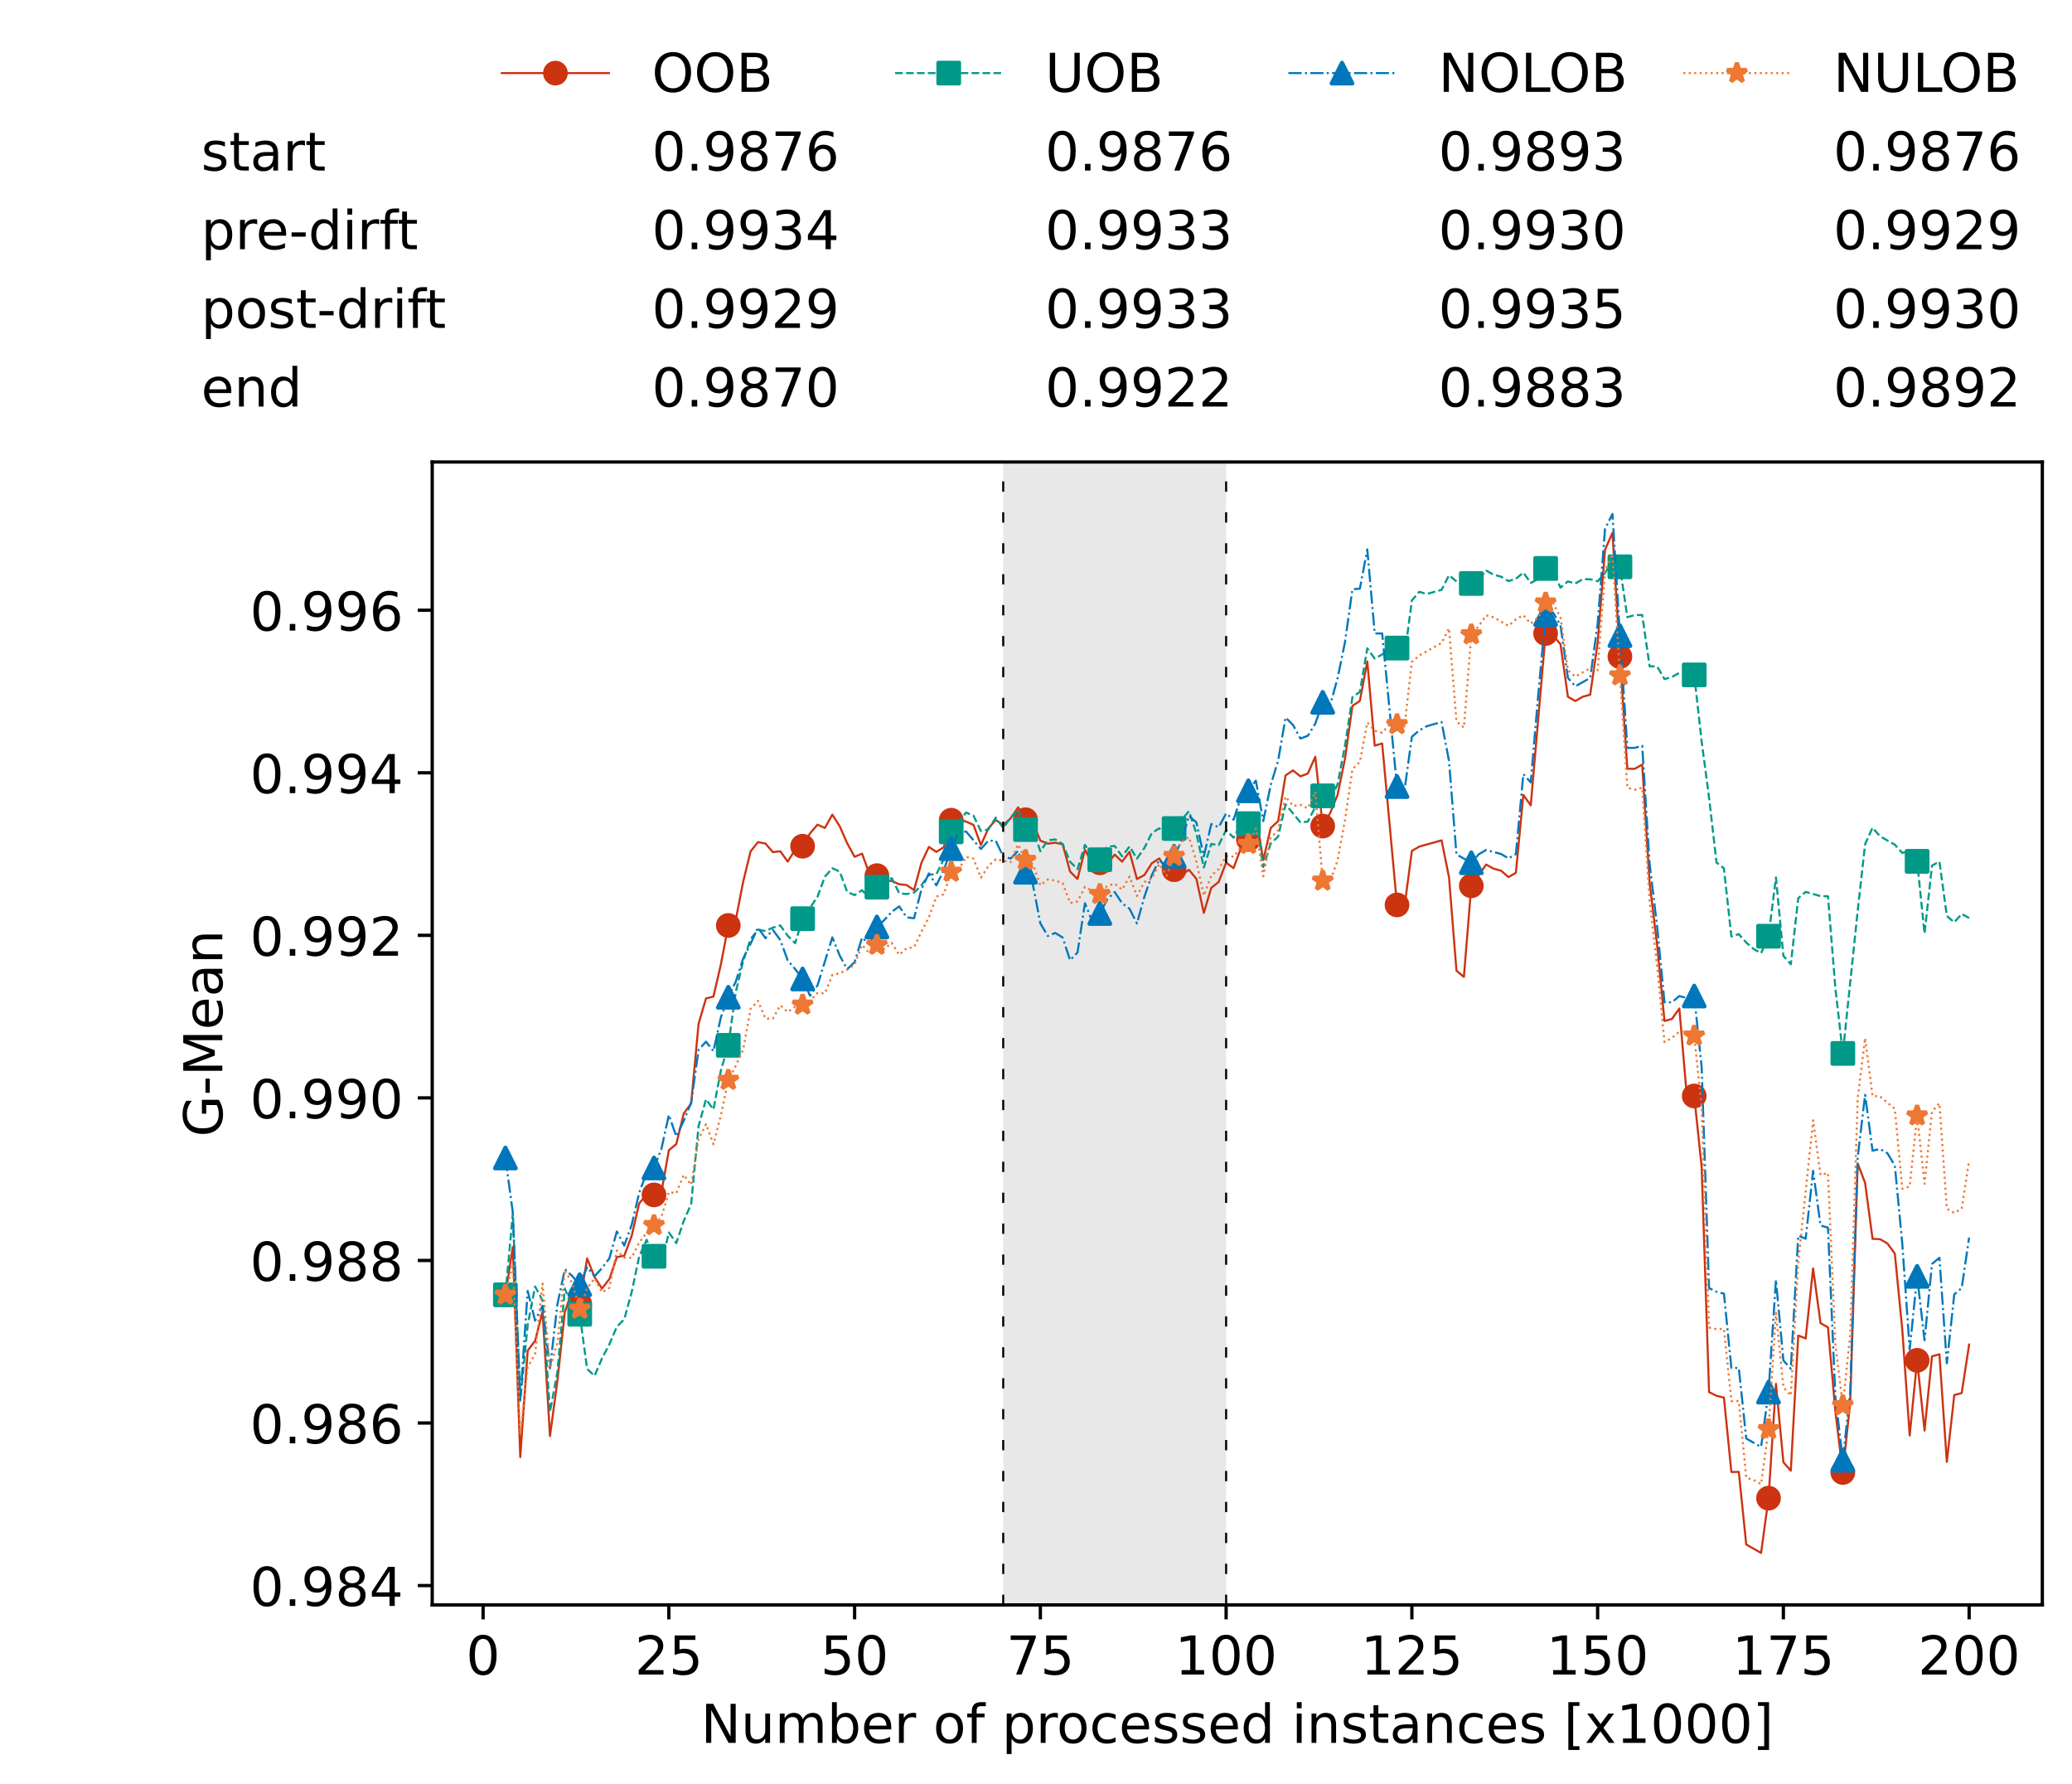 <?xml version="1.0" encoding="utf-8" standalone="no"?>
<!DOCTYPE svg PUBLIC "-//W3C//DTD SVG 1.1//EN"
  "http://www.w3.org/Graphics/SVG/1.1/DTD/svg11.dtd">
<!-- Created with matplotlib (https://matplotlib.org/) -->
<svg height="432.615pt" version="1.1" viewBox="0 0 502.65 432.615" width="502.65pt" xmlns="http://www.w3.org/2000/svg" xmlns:xlink="http://www.w3.org/1999/xlink">
 <defs>
  <style type="text/css">*{stroke-linecap:butt;stroke-linejoin:round;}</style>
 </defs>
 <g id="figure_1">
  <g id="patch_1">
   <path d="M 0 432.615 
L 502.65 432.615 
L 502.65 0 
L 0 0 
z
" style="fill:#ffffff;"/>
  </g>
  <g id="axes_1">
   <g id="patch_2">
    <path d="M 104.85 389.252 
L 495.45 389.252 
L 495.45 112.052 
L 104.85 112.052 
z
" style="fill:#ffffff;"/>
   </g>
   <g id="patch_3">
    <path clip-path="url(#pdc3aad02e5)" d="M 297.446 389.252 
L 297.446 112.052 
L 243.372 112.052 
L 243.372 389.252 
z
" style="fill:#d3d3d3;opacity:0.5;"/>
   </g>
   <g id="matplotlib.axis_1">
    <g id="xtick_1">
     <g id="line2d_1">
      <defs>
       <path d="M 0 0 
L 0 3.5 
" id="m719a13525b" style="stroke:#000000;stroke-width:0.8;"/>
      </defs>
      <g>
       <use style="stroke:#000000;stroke-width:0.8;" x="117.197" xlink:href="#m719a13525b" y="389.252"/>
      </g>
     </g>
     <g id="text_1">
      <!-- 0 -->
      <g transform="translate(113.061 406.13)scale(0.13 -0.13)">
       <defs>
        <path d="M 31.781 66.406 
Q 24.172 66.406 20.328 58.906 
Q 16.5 51.422 16.5 36.375 
Q 16.5 21.391 20.328 13.891 
Q 24.172 6.391 31.781 6.391 
Q 39.453 6.391 43.281 13.891 
Q 47.125 21.391 47.125 36.375 
Q 47.125 51.422 43.281 58.906 
Q 39.453 66.406 31.781 66.406 
z
M 31.781 74.219 
Q 44.047 74.219 50.516 64.516 
Q 56.984 54.828 56.984 36.375 
Q 56.984 17.969 50.516 8.266 
Q 44.047 -1.422 31.781 -1.422 
Q 19.531 -1.422 13.062 8.266 
Q 6.594 17.969 6.594 36.375 
Q 6.594 54.828 13.062 64.516 
Q 19.531 74.219 31.781 74.219 
z
" id="DejaVuSans-48"/>
       </defs>
       <use xlink:href="#DejaVuSans-48"/>
      </g>
     </g>
    </g>
    <g id="xtick_2">
     <g id="line2d_2">
      <g>
       <use style="stroke:#000000;stroke-width:0.8;" x="162.259" xlink:href="#m719a13525b" y="389.252"/>
      </g>
     </g>
     <g id="text_2">
      <!-- 25 -->
      <g transform="translate(153.988 406.13)scale(0.13 -0.13)">
       <defs>
        <path d="M 19.188 8.297 
L 53.609 8.297 
L 53.609 0 
L 7.328 0 
L 7.328 8.297 
Q 12.938 14.109 22.625 23.891 
Q 32.328 33.688 34.812 36.531 
Q 39.547 41.844 41.422 45.531 
Q 43.312 49.219 43.312 52.781 
Q 43.312 58.594 39.234 62.25 
Q 35.156 65.922 28.609 65.922 
Q 23.969 65.922 18.812 64.312 
Q 13.672 62.703 7.812 59.422 
L 7.812 69.391 
Q 13.766 71.781 18.938 73 
Q 24.125 74.219 28.422 74.219 
Q 39.75 74.219 46.484 68.547 
Q 53.219 62.891 53.219 53.422 
Q 53.219 48.922 51.531 44.891 
Q 49.859 40.875 45.406 35.406 
Q 44.188 33.984 37.641 27.219 
Q 31.109 20.453 19.188 8.297 
z
" id="DejaVuSans-50"/>
        <path d="M 10.797 72.906 
L 49.516 72.906 
L 49.516 64.594 
L 19.828 64.594 
L 19.828 46.734 
Q 21.969 47.469 24.109 47.828 
Q 26.266 48.188 28.422 48.188 
Q 40.625 48.188 47.75 41.5 
Q 54.891 34.812 54.891 23.391 
Q 54.891 11.625 47.562 5.094 
Q 40.234 -1.422 26.906 -1.422 
Q 22.312 -1.422 17.547 -0.641 
Q 12.797 0.141 7.719 1.703 
L 7.719 11.625 
Q 12.109 9.234 16.797 8.062 
Q 21.484 6.891 26.703 6.891 
Q 35.156 6.891 40.078 11.328 
Q 45.016 15.766 45.016 23.391 
Q 45.016 31 40.078 35.438 
Q 35.156 39.891 26.703 39.891 
Q 22.75 39.891 18.812 39.016 
Q 14.891 38.141 10.797 36.281 
z
" id="DejaVuSans-53"/>
       </defs>
       <use xlink:href="#DejaVuSans-50"/>
       <use x="63.623" xlink:href="#DejaVuSans-53"/>
      </g>
     </g>
    </g>
    <g id="xtick_3">
     <g id="line2d_3">
      <g>
       <use style="stroke:#000000;stroke-width:0.8;" x="207.322" xlink:href="#m719a13525b" y="389.252"/>
      </g>
     </g>
     <g id="text_3">
      <!-- 50 -->
      <g transform="translate(199.05 406.13)scale(0.13 -0.13)">
       <use xlink:href="#DejaVuSans-53"/>
       <use x="63.623" xlink:href="#DejaVuSans-48"/>
      </g>
     </g>
    </g>
    <g id="xtick_4">
     <g id="line2d_4">
      <g>
       <use style="stroke:#000000;stroke-width:0.8;" x="252.384" xlink:href="#m719a13525b" y="389.252"/>
      </g>
     </g>
     <g id="text_4">
      <!-- 75 -->
      <g transform="translate(244.113 406.13)scale(0.13 -0.13)">
       <defs>
        <path d="M 8.203 72.906 
L 55.078 72.906 
L 55.078 68.703 
L 28.609 0 
L 18.312 0 
L 43.219 64.594 
L 8.203 64.594 
z
" id="DejaVuSans-55"/>
       </defs>
       <use xlink:href="#DejaVuSans-55"/>
       <use x="63.623" xlink:href="#DejaVuSans-53"/>
      </g>
     </g>
    </g>
    <g id="xtick_5">
     <g id="line2d_5">
      <g>
       <use style="stroke:#000000;stroke-width:0.8;" x="297.446" xlink:href="#m719a13525b" y="389.252"/>
      </g>
     </g>
     <g id="text_5">
      <!-- 100 -->
      <g transform="translate(285.039 406.13)scale(0.13 -0.13)">
       <defs>
        <path d="M 12.406 8.297 
L 28.516 8.297 
L 28.516 63.922 
L 10.984 60.406 
L 10.984 69.391 
L 28.422 72.906 
L 38.281 72.906 
L 38.281 8.297 
L 54.391 8.297 
L 54.391 0 
L 12.406 0 
z
" id="DejaVuSans-49"/>
       </defs>
       <use xlink:href="#DejaVuSans-49"/>
       <use x="63.623" xlink:href="#DejaVuSans-48"/>
       <use x="127.246" xlink:href="#DejaVuSans-48"/>
      </g>
     </g>
    </g>
    <g id="xtick_6">
     <g id="line2d_6">
      <g>
       <use style="stroke:#000000;stroke-width:0.8;" x="342.509" xlink:href="#m719a13525b" y="389.252"/>
      </g>
     </g>
     <g id="text_6">
      <!-- 125 -->
      <g transform="translate(330.102 406.13)scale(0.13 -0.13)">
       <use xlink:href="#DejaVuSans-49"/>
       <use x="63.623" xlink:href="#DejaVuSans-50"/>
       <use x="127.246" xlink:href="#DejaVuSans-53"/>
      </g>
     </g>
    </g>
    <g id="xtick_7">
     <g id="line2d_7">
      <g>
       <use style="stroke:#000000;stroke-width:0.8;" x="387.571" xlink:href="#m719a13525b" y="389.252"/>
      </g>
     </g>
     <g id="text_7">
      <!-- 150 -->
      <g transform="translate(375.164 406.13)scale(0.13 -0.13)">
       <use xlink:href="#DejaVuSans-49"/>
       <use x="63.623" xlink:href="#DejaVuSans-53"/>
       <use x="127.246" xlink:href="#DejaVuSans-48"/>
      </g>
     </g>
    </g>
    <g id="xtick_8">
     <g id="line2d_8">
      <g>
       <use style="stroke:#000000;stroke-width:0.8;" x="432.633" xlink:href="#m719a13525b" y="389.252"/>
      </g>
     </g>
     <g id="text_8">
      <!-- 175 -->
      <g transform="translate(420.226 406.13)scale(0.13 -0.13)">
       <use xlink:href="#DejaVuSans-49"/>
       <use x="63.623" xlink:href="#DejaVuSans-55"/>
       <use x="127.246" xlink:href="#DejaVuSans-53"/>
      </g>
     </g>
    </g>
    <g id="xtick_9">
     <g id="line2d_9">
      <g>
       <use style="stroke:#000000;stroke-width:0.8;" x="477.695" xlink:href="#m719a13525b" y="389.252"/>
      </g>
     </g>
     <g id="text_9">
      <!-- 200 -->
      <g transform="translate(465.289 406.13)scale(0.13 -0.13)">
       <use xlink:href="#DejaVuSans-50"/>
       <use x="63.623" xlink:href="#DejaVuSans-48"/>
       <use x="127.246" xlink:href="#DejaVuSans-48"/>
      </g>
     </g>
    </g>
    <g id="text_10">
     <!-- Number of processed instances [x1000] -->
     <g transform="translate(170.025 422.711)scale(0.13 -0.13)">
      <defs>
       <path d="M 9.812 72.906 
L 23.094 72.906 
L 55.422 11.922 
L 55.422 72.906 
L 64.984 72.906 
L 64.984 0 
L 51.703 0 
L 19.391 60.984 
L 19.391 0 
L 9.812 0 
z
" id="DejaVuSans-78"/>
       <path d="M 8.5 21.578 
L 8.5 54.688 
L 17.484 54.688 
L 17.484 21.922 
Q 17.484 14.156 20.5 10.266 
Q 23.531 6.391 29.594 6.391 
Q 36.859 6.391 41.078 11.031 
Q 45.312 15.672 45.312 23.688 
L 45.312 54.688 
L 54.297 54.688 
L 54.297 0 
L 45.312 0 
L 45.312 8.406 
Q 42.047 3.422 37.719 1 
Q 33.406 -1.422 27.688 -1.422 
Q 18.266 -1.422 13.375 4.438 
Q 8.5 10.297 8.5 21.578 
z
M 31.109 56 
z
" id="DejaVuSans-117"/>
       <path d="M 52 44.188 
Q 55.375 50.25 60.062 53.125 
Q 64.75 56 71.094 56 
Q 79.641 56 84.281 50.016 
Q 88.922 44.047 88.922 33.016 
L 88.922 0 
L 79.891 0 
L 79.891 32.719 
Q 79.891 40.578 77.094 44.375 
Q 74.312 48.188 68.609 48.188 
Q 61.625 48.188 57.562 43.547 
Q 53.516 38.922 53.516 30.906 
L 53.516 0 
L 44.484 0 
L 44.484 32.719 
Q 44.484 40.625 41.703 44.406 
Q 38.922 48.188 33.109 48.188 
Q 26.219 48.188 22.156 43.531 
Q 18.109 38.875 18.109 30.906 
L 18.109 0 
L 9.078 0 
L 9.078 54.688 
L 18.109 54.688 
L 18.109 46.188 
Q 21.188 51.219 25.484 53.609 
Q 29.781 56 35.688 56 
Q 41.656 56 45.828 52.969 
Q 50 49.953 52 44.188 
z
" id="DejaVuSans-109"/>
       <path d="M 48.688 27.297 
Q 48.688 37.203 44.609 42.844 
Q 40.531 48.484 33.406 48.484 
Q 26.266 48.484 22.188 42.844 
Q 18.109 37.203 18.109 27.297 
Q 18.109 17.391 22.188 11.75 
Q 26.266 6.109 33.406 6.109 
Q 40.531 6.109 44.609 11.75 
Q 48.688 17.391 48.688 27.297 
z
M 18.109 46.391 
Q 20.953 51.266 25.266 53.625 
Q 29.594 56 35.594 56 
Q 45.562 56 51.781 48.094 
Q 58.016 40.188 58.016 27.297 
Q 58.016 14.406 51.781 6.484 
Q 45.562 -1.422 35.594 -1.422 
Q 29.594 -1.422 25.266 0.953 
Q 20.953 3.328 18.109 8.203 
L 18.109 0 
L 9.078 0 
L 9.078 75.984 
L 18.109 75.984 
z
" id="DejaVuSans-98"/>
       <path d="M 56.203 29.594 
L 56.203 25.203 
L 14.891 25.203 
Q 15.484 15.922 20.484 11.062 
Q 25.484 6.203 34.422 6.203 
Q 39.594 6.203 44.453 7.469 
Q 49.312 8.734 54.109 11.281 
L 54.109 2.781 
Q 49.266 0.734 44.188 -0.344 
Q 39.109 -1.422 33.891 -1.422 
Q 20.797 -1.422 13.156 6.188 
Q 5.516 13.812 5.516 26.812 
Q 5.516 40.234 12.766 48.109 
Q 20.016 56 32.328 56 
Q 43.359 56 49.781 48.891 
Q 56.203 41.797 56.203 29.594 
z
M 47.219 32.234 
Q 47.125 39.594 43.094 43.984 
Q 39.062 48.391 32.422 48.391 
Q 24.906 48.391 20.391 44.141 
Q 15.875 39.891 15.188 32.172 
z
" id="DejaVuSans-101"/>
       <path d="M 41.109 46.297 
Q 39.594 47.172 37.812 47.578 
Q 36.031 48 33.891 48 
Q 26.266 48 22.188 43.047 
Q 18.109 38.094 18.109 28.812 
L 18.109 0 
L 9.078 0 
L 9.078 54.688 
L 18.109 54.688 
L 18.109 46.188 
Q 20.953 51.172 25.484 53.578 
Q 30.031 56 36.531 56 
Q 37.453 56 38.578 55.875 
Q 39.703 55.766 41.062 55.516 
z
" id="DejaVuSans-114"/>
       <path id="DejaVuSans-32"/>
       <path d="M 30.609 48.391 
Q 23.391 48.391 19.188 42.75 
Q 14.984 37.109 14.984 27.297 
Q 14.984 17.484 19.156 11.844 
Q 23.344 6.203 30.609 6.203 
Q 37.797 6.203 41.984 11.859 
Q 46.188 17.531 46.188 27.297 
Q 46.188 37.016 41.984 42.703 
Q 37.797 48.391 30.609 48.391 
z
M 30.609 56 
Q 42.328 56 49.016 48.375 
Q 55.719 40.766 55.719 27.297 
Q 55.719 13.875 49.016 6.219 
Q 42.328 -1.422 30.609 -1.422 
Q 18.844 -1.422 12.172 6.219 
Q 5.516 13.875 5.516 27.297 
Q 5.516 40.766 12.172 48.375 
Q 18.844 56 30.609 56 
z
" id="DejaVuSans-111"/>
       <path d="M 37.109 75.984 
L 37.109 68.5 
L 28.516 68.5 
Q 23.688 68.5 21.797 66.547 
Q 19.922 64.594 19.922 59.516 
L 19.922 54.688 
L 34.719 54.688 
L 34.719 47.703 
L 19.922 47.703 
L 19.922 0 
L 10.891 0 
L 10.891 47.703 
L 2.297 47.703 
L 2.297 54.688 
L 10.891 54.688 
L 10.891 58.5 
Q 10.891 67.625 15.141 71.797 
Q 19.391 75.984 28.609 75.984 
z
" id="DejaVuSans-102"/>
       <path d="M 18.109 8.203 
L 18.109 -20.797 
L 9.078 -20.797 
L 9.078 54.688 
L 18.109 54.688 
L 18.109 46.391 
Q 20.953 51.266 25.266 53.625 
Q 29.594 56 35.594 56 
Q 45.562 56 51.781 48.094 
Q 58.016 40.188 58.016 27.297 
Q 58.016 14.406 51.781 6.484 
Q 45.562 -1.422 35.594 -1.422 
Q 29.594 -1.422 25.266 0.953 
Q 20.953 3.328 18.109 8.203 
z
M 48.688 27.297 
Q 48.688 37.203 44.609 42.844 
Q 40.531 48.484 33.406 48.484 
Q 26.266 48.484 22.188 42.844 
Q 18.109 37.203 18.109 27.297 
Q 18.109 17.391 22.188 11.75 
Q 26.266 6.109 33.406 6.109 
Q 40.531 6.109 44.609 11.75 
Q 48.688 17.391 48.688 27.297 
z
" id="DejaVuSans-112"/>
       <path d="M 48.781 52.594 
L 48.781 44.188 
Q 44.969 46.297 41.141 47.344 
Q 37.312 48.391 33.406 48.391 
Q 24.656 48.391 19.812 42.844 
Q 14.984 37.312 14.984 27.297 
Q 14.984 17.281 19.812 11.734 
Q 24.656 6.203 33.406 6.203 
Q 37.312 6.203 41.141 7.25 
Q 44.969 8.297 48.781 10.406 
L 48.781 2.094 
Q 45.016 0.344 40.984 -0.531 
Q 36.969 -1.422 32.422 -1.422 
Q 20.062 -1.422 12.781 6.344 
Q 5.516 14.109 5.516 27.297 
Q 5.516 40.672 12.859 48.328 
Q 20.219 56 33.016 56 
Q 37.156 56 41.109 55.141 
Q 45.062 54.297 48.781 52.594 
z
" id="DejaVuSans-99"/>
       <path d="M 44.281 53.078 
L 44.281 44.578 
Q 40.484 46.531 36.375 47.5 
Q 32.281 48.484 27.875 48.484 
Q 21.188 48.484 17.844 46.438 
Q 14.5 44.391 14.5 40.281 
Q 14.5 37.156 16.891 35.375 
Q 19.281 33.594 26.516 31.984 
L 29.594 31.297 
Q 39.156 29.25 43.188 25.516 
Q 47.219 21.781 47.219 15.094 
Q 47.219 7.469 41.188 3.016 
Q 35.156 -1.422 24.609 -1.422 
Q 20.219 -1.422 15.453 -0.562 
Q 10.688 0.297 5.422 2 
L 5.422 11.281 
Q 10.406 8.688 15.234 7.391 
Q 20.062 6.109 24.812 6.109 
Q 31.156 6.109 34.562 8.281 
Q 37.984 10.453 37.984 14.406 
Q 37.984 18.062 35.516 20.016 
Q 33.062 21.969 24.703 23.781 
L 21.578 24.516 
Q 13.234 26.266 9.516 29.906 
Q 5.812 33.547 5.812 39.891 
Q 5.812 47.609 11.281 51.797 
Q 16.75 56 26.812 56 
Q 31.781 56 36.172 55.266 
Q 40.578 54.547 44.281 53.078 
z
" id="DejaVuSans-115"/>
       <path d="M 45.406 46.391 
L 45.406 75.984 
L 54.391 75.984 
L 54.391 0 
L 45.406 0 
L 45.406 8.203 
Q 42.578 3.328 38.25 0.953 
Q 33.938 -1.422 27.875 -1.422 
Q 17.969 -1.422 11.734 6.484 
Q 5.516 14.406 5.516 27.297 
Q 5.516 40.188 11.734 48.094 
Q 17.969 56 27.875 56 
Q 33.938 56 38.25 53.625 
Q 42.578 51.266 45.406 46.391 
z
M 14.797 27.297 
Q 14.797 17.391 18.875 11.75 
Q 22.953 6.109 30.078 6.109 
Q 37.203 6.109 41.297 11.75 
Q 45.406 17.391 45.406 27.297 
Q 45.406 37.203 41.297 42.844 
Q 37.203 48.484 30.078 48.484 
Q 22.953 48.484 18.875 42.844 
Q 14.797 37.203 14.797 27.297 
z
" id="DejaVuSans-100"/>
       <path d="M 9.422 54.688 
L 18.406 54.688 
L 18.406 0 
L 9.422 0 
z
M 9.422 75.984 
L 18.406 75.984 
L 18.406 64.594 
L 9.422 64.594 
z
" id="DejaVuSans-105"/>
       <path d="M 54.891 33.016 
L 54.891 0 
L 45.906 0 
L 45.906 32.719 
Q 45.906 40.484 42.875 44.328 
Q 39.844 48.188 33.797 48.188 
Q 26.516 48.188 22.312 43.547 
Q 18.109 38.922 18.109 30.906 
L 18.109 0 
L 9.078 0 
L 9.078 54.688 
L 18.109 54.688 
L 18.109 46.188 
Q 21.344 51.125 25.703 53.562 
Q 30.078 56 35.797 56 
Q 45.219 56 50.047 50.172 
Q 54.891 44.344 54.891 33.016 
z
" id="DejaVuSans-110"/>
       <path d="M 18.312 70.219 
L 18.312 54.688 
L 36.812 54.688 
L 36.812 47.703 
L 18.312 47.703 
L 18.312 18.016 
Q 18.312 11.328 20.141 9.422 
Q 21.969 7.516 27.594 7.516 
L 36.812 7.516 
L 36.812 0 
L 27.594 0 
Q 17.188 0 13.234 3.875 
Q 9.281 7.766 9.281 18.016 
L 9.281 47.703 
L 2.688 47.703 
L 2.688 54.688 
L 9.281 54.688 
L 9.281 70.219 
z
" id="DejaVuSans-116"/>
       <path d="M 34.281 27.484 
Q 23.391 27.484 19.188 25 
Q 14.984 22.516 14.984 16.5 
Q 14.984 11.719 18.141 8.906 
Q 21.297 6.109 26.703 6.109 
Q 34.188 6.109 38.703 11.406 
Q 43.219 16.703 43.219 25.484 
L 43.219 27.484 
z
M 52.203 31.203 
L 52.203 0 
L 43.219 0 
L 43.219 8.297 
Q 40.141 3.328 35.547 0.953 
Q 30.953 -1.422 24.312 -1.422 
Q 15.922 -1.422 10.953 3.297 
Q 6 8.016 6 15.922 
Q 6 25.141 12.172 29.828 
Q 18.359 34.516 30.609 34.516 
L 43.219 34.516 
L 43.219 35.406 
Q 43.219 41.609 39.141 45 
Q 35.062 48.391 27.688 48.391 
Q 23 48.391 18.547 47.266 
Q 14.109 46.141 10.016 43.891 
L 10.016 52.203 
Q 14.938 54.109 19.578 55.047 
Q 24.219 56 28.609 56 
Q 40.484 56 46.344 49.844 
Q 52.203 43.703 52.203 31.203 
z
" id="DejaVuSans-97"/>
       <path d="M 8.594 75.984 
L 29.297 75.984 
L 29.297 69 
L 17.578 69 
L 17.578 -6.203 
L 29.297 -6.203 
L 29.297 -13.188 
L 8.594 -13.188 
z
" id="DejaVuSans-91"/>
       <path d="M 54.891 54.688 
L 35.109 28.078 
L 55.906 0 
L 45.312 0 
L 29.391 21.484 
L 13.484 0 
L 2.875 0 
L 24.125 28.609 
L 4.688 54.688 
L 15.281 54.688 
L 29.781 35.203 
L 44.281 54.688 
z
" id="DejaVuSans-120"/>
       <path d="M 30.422 75.984 
L 30.422 -13.188 
L 9.719 -13.188 
L 9.719 -6.203 
L 21.391 -6.203 
L 21.391 69 
L 9.719 69 
L 9.719 75.984 
z
" id="DejaVuSans-93"/>
      </defs>
      <use xlink:href="#DejaVuSans-78"/>
      <use x="74.805" xlink:href="#DejaVuSans-117"/>
      <use x="138.184" xlink:href="#DejaVuSans-109"/>
      <use x="235.596" xlink:href="#DejaVuSans-98"/>
      <use x="299.072" xlink:href="#DejaVuSans-101"/>
      <use x="360.596" xlink:href="#DejaVuSans-114"/>
      <use x="401.709" xlink:href="#DejaVuSans-32"/>
      <use x="433.496" xlink:href="#DejaVuSans-111"/>
      <use x="494.678" xlink:href="#DejaVuSans-102"/>
      <use x="529.883" xlink:href="#DejaVuSans-32"/>
      <use x="561.67" xlink:href="#DejaVuSans-112"/>
      <use x="625.146" xlink:href="#DejaVuSans-114"/>
      <use x="664.01" xlink:href="#DejaVuSans-111"/>
      <use x="725.191" xlink:href="#DejaVuSans-99"/>
      <use x="780.172" xlink:href="#DejaVuSans-101"/>
      <use x="841.695" xlink:href="#DejaVuSans-115"/>
      <use x="893.795" xlink:href="#DejaVuSans-115"/>
      <use x="945.895" xlink:href="#DejaVuSans-101"/>
      <use x="1007.418" xlink:href="#DejaVuSans-100"/>
      <use x="1070.895" xlink:href="#DejaVuSans-32"/>
      <use x="1102.682" xlink:href="#DejaVuSans-105"/>
      <use x="1130.465" xlink:href="#DejaVuSans-110"/>
      <use x="1193.844" xlink:href="#DejaVuSans-115"/>
      <use x="1245.943" xlink:href="#DejaVuSans-116"/>
      <use x="1285.152" xlink:href="#DejaVuSans-97"/>
      <use x="1346.432" xlink:href="#DejaVuSans-110"/>
      <use x="1409.811" xlink:href="#DejaVuSans-99"/>
      <use x="1464.791" xlink:href="#DejaVuSans-101"/>
      <use x="1526.314" xlink:href="#DejaVuSans-115"/>
      <use x="1578.414" xlink:href="#DejaVuSans-32"/>
      <use x="1610.201" xlink:href="#DejaVuSans-91"/>
      <use x="1649.215" xlink:href="#DejaVuSans-120"/>
      <use x="1708.395" xlink:href="#DejaVuSans-49"/>
      <use x="1772.018" xlink:href="#DejaVuSans-48"/>
      <use x="1835.641" xlink:href="#DejaVuSans-48"/>
      <use x="1899.264" xlink:href="#DejaVuSans-48"/>
      <use x="1962.887" xlink:href="#DejaVuSans-93"/>
     </g>
    </g>
   </g>
   <g id="matplotlib.axis_2">
    <g id="ytick_1">
     <g id="line2d_10">
      <defs>
       <path d="M 0 0 
L -3.5 0 
" id="m92e50d7a18" style="stroke:#000000;stroke-width:0.8;"/>
      </defs>
      <g>
       <use style="stroke:#000000;stroke-width:0.8;" x="104.85" xlink:href="#m92e50d7a18" y="384.552"/>
      </g>
     </g>
     <g id="text_11">
      <!-- 0.984 -->
      <g transform="translate(60.633 389.491)scale(0.13 -0.13)">
       <defs>
        <path d="M 10.688 12.406 
L 21 12.406 
L 21 0 
L 10.688 0 
z
" id="DejaVuSans-46"/>
        <path d="M 10.984 1.516 
L 10.984 10.5 
Q 14.703 8.734 18.5 7.812 
Q 22.312 6.891 25.984 6.891 
Q 35.75 6.891 40.891 13.453 
Q 46.047 20.016 46.781 33.406 
Q 43.953 29.203 39.594 26.953 
Q 35.25 24.703 29.984 24.703 
Q 19.047 24.703 12.672 31.312 
Q 6.297 37.938 6.297 49.422 
Q 6.297 60.641 12.938 67.422 
Q 19.578 74.219 30.609 74.219 
Q 43.266 74.219 49.922 64.516 
Q 56.594 54.828 56.594 36.375 
Q 56.594 19.141 48.406 8.859 
Q 40.234 -1.422 26.422 -1.422 
Q 22.703 -1.422 18.891 -0.688 
Q 15.094 0.047 10.984 1.516 
z
M 30.609 32.422 
Q 37.25 32.422 41.125 36.953 
Q 45.016 41.5 45.016 49.422 
Q 45.016 57.281 41.125 61.844 
Q 37.25 66.406 30.609 66.406 
Q 23.969 66.406 20.094 61.844 
Q 16.219 57.281 16.219 49.422 
Q 16.219 41.5 20.094 36.953 
Q 23.969 32.422 30.609 32.422 
z
" id="DejaVuSans-57"/>
        <path d="M 31.781 34.625 
Q 24.75 34.625 20.719 30.859 
Q 16.703 27.094 16.703 20.516 
Q 16.703 13.922 20.719 10.156 
Q 24.75 6.391 31.781 6.391 
Q 38.812 6.391 42.859 10.172 
Q 46.922 13.969 46.922 20.516 
Q 46.922 27.094 42.891 30.859 
Q 38.875 34.625 31.781 34.625 
z
M 21.922 38.812 
Q 15.578 40.375 12.031 44.719 
Q 8.5 49.078 8.5 55.328 
Q 8.5 64.062 14.719 69.141 
Q 20.953 74.219 31.781 74.219 
Q 42.672 74.219 48.875 69.141 
Q 55.078 64.062 55.078 55.328 
Q 55.078 49.078 51.531 44.719 
Q 48 40.375 41.703 38.812 
Q 48.828 37.156 52.797 32.312 
Q 56.781 27.484 56.781 20.516 
Q 56.781 9.906 50.312 4.234 
Q 43.844 -1.422 31.781 -1.422 
Q 19.734 -1.422 13.25 4.234 
Q 6.781 9.906 6.781 20.516 
Q 6.781 27.484 10.781 32.312 
Q 14.797 37.156 21.922 38.812 
z
M 18.312 54.391 
Q 18.312 48.734 21.844 45.562 
Q 25.391 42.391 31.781 42.391 
Q 38.141 42.391 41.719 45.562 
Q 45.312 48.734 45.312 54.391 
Q 45.312 60.062 41.719 63.234 
Q 38.141 66.406 31.781 66.406 
Q 25.391 66.406 21.844 63.234 
Q 18.312 60.062 18.312 54.391 
z
" id="DejaVuSans-56"/>
        <path d="M 37.797 64.312 
L 12.891 25.391 
L 37.797 25.391 
z
M 35.203 72.906 
L 47.609 72.906 
L 47.609 25.391 
L 58.016 25.391 
L 58.016 17.188 
L 47.609 17.188 
L 47.609 0 
L 37.797 0 
L 37.797 17.188 
L 4.891 17.188 
L 4.891 26.703 
z
" id="DejaVuSans-52"/>
       </defs>
       <use xlink:href="#DejaVuSans-48"/>
       <use x="63.623" xlink:href="#DejaVuSans-46"/>
       <use x="95.41" xlink:href="#DejaVuSans-57"/>
       <use x="159.033" xlink:href="#DejaVuSans-56"/>
       <use x="222.656" xlink:href="#DejaVuSans-52"/>
      </g>
     </g>
    </g>
    <g id="ytick_2">
     <g id="line2d_11">
      <g>
       <use style="stroke:#000000;stroke-width:0.8;" x="104.85" xlink:href="#m92e50d7a18" y="345.127"/>
      </g>
     </g>
     <g id="text_12">
      <!-- 0.986 -->
      <g transform="translate(60.633 350.066)scale(0.13 -0.13)">
       <defs>
        <path d="M 33.016 40.375 
Q 26.375 40.375 22.484 35.828 
Q 18.609 31.297 18.609 23.391 
Q 18.609 15.531 22.484 10.953 
Q 26.375 6.391 33.016 6.391 
Q 39.656 6.391 43.531 10.953 
Q 47.406 15.531 47.406 23.391 
Q 47.406 31.297 43.531 35.828 
Q 39.656 40.375 33.016 40.375 
z
M 52.594 71.297 
L 52.594 62.312 
Q 48.875 64.062 45.094 64.984 
Q 41.312 65.922 37.594 65.922 
Q 27.828 65.922 22.672 59.328 
Q 17.531 52.734 16.797 39.406 
Q 19.672 43.656 24.016 45.922 
Q 28.375 48.188 33.594 48.188 
Q 44.578 48.188 50.953 41.516 
Q 57.328 34.859 57.328 23.391 
Q 57.328 12.156 50.688 5.359 
Q 44.047 -1.422 33.016 -1.422 
Q 20.359 -1.422 13.672 8.266 
Q 6.984 17.969 6.984 36.375 
Q 6.984 53.656 15.188 63.938 
Q 23.391 74.219 37.203 74.219 
Q 40.922 74.219 44.703 73.484 
Q 48.484 72.75 52.594 71.297 
z
" id="DejaVuSans-54"/>
       </defs>
       <use xlink:href="#DejaVuSans-48"/>
       <use x="63.623" xlink:href="#DejaVuSans-46"/>
       <use x="95.41" xlink:href="#DejaVuSans-57"/>
       <use x="159.033" xlink:href="#DejaVuSans-56"/>
       <use x="222.656" xlink:href="#DejaVuSans-54"/>
      </g>
     </g>
    </g>
    <g id="ytick_3">
     <g id="line2d_12">
      <g>
       <use style="stroke:#000000;stroke-width:0.8;" x="104.85" xlink:href="#m92e50d7a18" y="305.701"/>
      </g>
     </g>
     <g id="text_13">
      <!-- 0.988 -->
      <g transform="translate(60.633 310.64)scale(0.13 -0.13)">
       <use xlink:href="#DejaVuSans-48"/>
       <use x="63.623" xlink:href="#DejaVuSans-46"/>
       <use x="95.41" xlink:href="#DejaVuSans-57"/>
       <use x="159.033" xlink:href="#DejaVuSans-56"/>
       <use x="222.656" xlink:href="#DejaVuSans-56"/>
      </g>
     </g>
    </g>
    <g id="ytick_4">
     <g id="line2d_13">
      <g>
       <use style="stroke:#000000;stroke-width:0.8;" x="104.85" xlink:href="#m92e50d7a18" y="266.276"/>
      </g>
     </g>
     <g id="text_14">
      <!-- 0.990 -->
      <g transform="translate(60.633 271.215)scale(0.13 -0.13)">
       <use xlink:href="#DejaVuSans-48"/>
       <use x="63.623" xlink:href="#DejaVuSans-46"/>
       <use x="95.41" xlink:href="#DejaVuSans-57"/>
       <use x="159.033" xlink:href="#DejaVuSans-57"/>
       <use x="222.656" xlink:href="#DejaVuSans-48"/>
      </g>
     </g>
    </g>
    <g id="ytick_5">
     <g id="line2d_14">
      <g>
       <use style="stroke:#000000;stroke-width:0.8;" x="104.85" xlink:href="#m92e50d7a18" y="226.85"/>
      </g>
     </g>
     <g id="text_15">
      <!-- 0.992 -->
      <g transform="translate(60.633 231.789)scale(0.13 -0.13)">
       <use xlink:href="#DejaVuSans-48"/>
       <use x="63.623" xlink:href="#DejaVuSans-46"/>
       <use x="95.41" xlink:href="#DejaVuSans-57"/>
       <use x="159.033" xlink:href="#DejaVuSans-57"/>
       <use x="222.656" xlink:href="#DejaVuSans-50"/>
      </g>
     </g>
    </g>
    <g id="ytick_6">
     <g id="line2d_15">
      <g>
       <use style="stroke:#000000;stroke-width:0.8;" x="104.85" xlink:href="#m92e50d7a18" y="187.425"/>
      </g>
     </g>
     <g id="text_16">
      <!-- 0.994 -->
      <g transform="translate(60.633 192.364)scale(0.13 -0.13)">
       <use xlink:href="#DejaVuSans-48"/>
       <use x="63.623" xlink:href="#DejaVuSans-46"/>
       <use x="95.41" xlink:href="#DejaVuSans-57"/>
       <use x="159.033" xlink:href="#DejaVuSans-57"/>
       <use x="222.656" xlink:href="#DejaVuSans-52"/>
      </g>
     </g>
    </g>
    <g id="ytick_7">
     <g id="line2d_16">
      <g>
       <use style="stroke:#000000;stroke-width:0.8;" x="104.85" xlink:href="#m92e50d7a18" y="147.999"/>
      </g>
     </g>
     <g id="text_17">
      <!-- 0.996 -->
      <g transform="translate(60.633 152.938)scale(0.13 -0.13)">
       <use xlink:href="#DejaVuSans-48"/>
       <use x="63.623" xlink:href="#DejaVuSans-46"/>
       <use x="95.41" xlink:href="#DejaVuSans-57"/>
       <use x="159.033" xlink:href="#DejaVuSans-57"/>
       <use x="222.656" xlink:href="#DejaVuSans-54"/>
      </g>
     </g>
    </g>
    <g id="text_18">
     <!-- G-Mean -->
     <g transform="translate(53.93 275.744)rotate(-90)scale(0.13 -0.13)">
      <defs>
       <path d="M 59.516 10.406 
L 59.516 29.984 
L 43.406 29.984 
L 43.406 38.094 
L 69.281 38.094 
L 69.281 6.781 
Q 63.578 2.734 56.688 0.656 
Q 49.812 -1.422 42 -1.422 
Q 24.906 -1.422 15.25 8.562 
Q 5.609 18.562 5.609 36.375 
Q 5.609 54.25 15.25 64.234 
Q 24.906 74.219 42 74.219 
Q 49.125 74.219 55.547 72.453 
Q 61.969 70.703 67.391 67.281 
L 67.391 56.781 
Q 61.922 61.422 55.766 63.766 
Q 49.609 66.109 42.828 66.109 
Q 29.438 66.109 22.719 58.641 
Q 16.016 51.172 16.016 36.375 
Q 16.016 21.625 22.719 14.156 
Q 29.438 6.688 42.828 6.688 
Q 48.047 6.688 52.141 7.594 
Q 56.25 8.5 59.516 10.406 
z
" id="DejaVuSans-71"/>
       <path d="M 4.891 31.391 
L 31.203 31.391 
L 31.203 23.391 
L 4.891 23.391 
z
" id="DejaVuSans-45"/>
       <path d="M 9.812 72.906 
L 24.516 72.906 
L 43.109 23.297 
L 61.812 72.906 
L 76.516 72.906 
L 76.516 0 
L 66.891 0 
L 66.891 64.016 
L 48.094 14.016 
L 38.188 14.016 
L 19.391 64.016 
L 19.391 0 
L 9.812 0 
z
" id="DejaVuSans-77"/>
      </defs>
      <use xlink:href="#DejaVuSans-71"/>
      <use x="77.49" xlink:href="#DejaVuSans-45"/>
      <use x="113.574" xlink:href="#DejaVuSans-77"/>
      <use x="199.854" xlink:href="#DejaVuSans-101"/>
      <use x="261.377" xlink:href="#DejaVuSans-97"/>
      <use x="322.656" xlink:href="#DejaVuSans-110"/>
     </g>
    </g>
   </g>
   <g id="line2d_17"/>
   <g id="line2d_18"/>
   <g id="line2d_19"/>
   <g id="line2d_20"/>
   <g id="line2d_21"/>
   <g id="line2d_22">
    <path clip-path="url(#pdc3aad02e5)" d="M 122.605 314.043 
L 124.407 302.416 
L 126.21 353.387 
L 128.012 327.56 
L 129.815 325.213 
L 131.617 318.112 
L 133.419 348.305 
L 135.222 334.957 
L 137.024 318.191 
L 138.827 313.016 
L 140.629 316.195 
L 142.432 305.21 
L 144.234 309.725 
L 146.037 312.514 
L 147.839 310.197 
L 149.642 304.888 
L 151.444 304.551 
L 153.247 299.726 
L 155.049 291.899 
L 156.852 289.722 
L 158.654 289.803 
L 160.457 289.2 
L 162.259 278.97 
L 164.062 277.488 
L 165.864 270.072 
L 167.667 267.643 
L 169.469 248.311 
L 171.272 242.156 
L 173.074 241.71 
L 174.877 233.904 
L 176.679 224.458 
L 178.482 223.156 
L 180.284 213.856 
L 182.087 206.481 
L 183.889 204.238 
L 185.692 204.593 
L 187.494 206.666 
L 189.297 206.463 
L 191.099 208.973 
L 192.902 206.073 
L 194.704 205.238 
L 196.507 202.12 
L 198.309 200.007 
L 200.112 200.804 
L 201.914 197.574 
L 203.717 200.406 
L 205.519 204.522 
L 207.322 207.805 
L 209.124 207.039 
L 210.927 211.934 
L 212.729 212.371 
L 214.532 213.662 
L 216.334 213.669 
L 218.137 214.468 
L 219.939 214.649 
L 221.742 215.881 
L 223.544 209.237 
L 225.347 205.416 
L 227.149 206.613 
L 228.952 205.486 
L 230.754 198.929 
L 232.557 198.628 
L 234.359 199.277 
L 236.162 200.051 
L 237.964 204.955 
L 239.767 200.912 
L 241.569 198.866 
L 243.372 200.13 
L 245.174 198.474 
L 246.976 195.815 
L 248.779 198.814 
L 250.581 199.556 
L 252.384 203.892 
L 254.186 204.615 
L 255.989 204.377 
L 257.791 204.779 
L 259.594 211.387 
L 261.396 213.189 
L 263.199 206.071 
L 265.001 209.584 
L 266.804 209.262 
L 268.606 209.565 
L 270.409 207.273 
L 272.211 208.983 
L 274.014 206.595 
L 275.816 213.195 
L 277.619 212.232 
L 279.421 209.367 
L 281.224 208.192 
L 283.026 211.062 
L 284.829 210.938 
L 286.631 212.202 
L 288.434 210.968 
L 290.236 213.147 
L 292.039 221.406 
L 293.841 215.329 
L 295.644 213.898 
L 297.446 209.209 
L 299.249 210.555 
L 301.051 205.658 
L 302.854 203.588 
L 304.656 197.759 
L 306.459 208.599 
L 308.261 200.826 
L 310.064 199.151 
L 311.866 188.065 
L 313.669 186.849 
L 315.471 188.297 
L 317.274 187.613 
L 319.076 183.533 
L 320.879 200.356 
L 322.681 197.212 
L 324.484 192.775 
L 326.286 184.004 
L 328.089 171.192 
L 329.891 169.988 
L 331.694 160.443 
L 333.496 180.839 
L 335.299 180.325 
L 338.904 219.473 
L 340.706 219.991 
L 342.509 206.374 
L 344.311 205.324 
L 349.719 203.813 
L 351.521 212.793 
L 353.324 235.419 
L 355.126 236.931 
L 356.928 214.837 
L 360.533 209.679 
L 362.336 210.682 
L 364.138 211.165 
L 365.941 212.734 
L 367.743 211.68 
L 369.546 192.801 
L 371.348 195.322 
L 374.953 153.645 
L 376.756 154.153 
L 378.558 156.223 
L 380.361 168.996 
L 382.163 170.021 
L 383.966 168.984 
L 385.768 168.492 
L 387.571 155.947 
L 389.373 133.311 
L 391.176 129.222 
L 392.978 159.237 
L 394.781 186.458 
L 396.583 186.455 
L 398.386 185.432 
L 400.188 214.15 
L 401.991 229.103 
L 403.793 247.633 
L 405.596 247.134 
L 407.398 244.604 
L 409.201 265.786 
L 411.003 265.811 
L 412.806 283.006 
L 414.608 337.629 
L 416.411 338.528 
L 418.213 338.964 
L 420.016 357.012 
L 421.818 356.981 
L 423.621 374.593 
L 427.226 376.652 
L 429.028 363.357 
L 430.831 335.628 
L 432.633 354.649 
L 434.436 356.681 
L 436.238 323.903 
L 438.041 324.623 
L 439.843 307.644 
L 441.646 320.903 
L 443.448 321.936 
L 445.251 342.356 
L 447.053 357.123 
L 448.856 339.912 
L 450.658 282.186 
L 452.461 286.901 
L 454.263 300.466 
L 456.066 300.538 
L 457.868 301.574 
L 459.671 304.056 
L 461.473 322.415 
L 463.276 348.16 
L 465.078 329.925 
L 466.881 346.96 
L 468.683 328.952 
L 470.485 328.454 
L 472.288 354.559 
L 474.09 338.353 
L 475.893 337.856 
L 477.695 326.105 
L 477.695 326.105 
" style="fill:none;stroke:#cc3311;stroke-linecap:square;stroke-width:0.5;"/>
    <defs>
     <path d="M 0 2.5 
C 0.663 2.5 1.299 2.237 1.768 1.768 
C 2.237 1.299 2.5 0.663 2.5 0 
C 2.5 -0.663 2.237 -1.299 1.768 -1.768 
C 1.299 -2.237 0.663 -2.5 0 -2.5 
C -0.663 -2.5 -1.299 -2.237 -1.768 -1.768 
C -2.237 -1.299 -2.5 -0.663 -2.5 0 
C -2.5 0.663 -2.237 1.299 -1.768 1.768 
C -1.299 2.237 -0.663 2.5 0 2.5 
z
" id="m2216ec9d03" style="stroke:#cc3311;"/>
    </defs>
    <g clip-path="url(#pdc3aad02e5)">
     <use style="fill:#cc3311;stroke:#cc3311;" x="122.605" xlink:href="#m2216ec9d03" y="314.043"/>
     <use style="fill:#cc3311;stroke:#cc3311;" x="140.629" xlink:href="#m2216ec9d03" y="316.195"/>
     <use style="fill:#cc3311;stroke:#cc3311;" x="158.654" xlink:href="#m2216ec9d03" y="289.803"/>
     <use style="fill:#cc3311;stroke:#cc3311;" x="176.679" xlink:href="#m2216ec9d03" y="224.458"/>
     <use style="fill:#cc3311;stroke:#cc3311;" x="194.704" xlink:href="#m2216ec9d03" y="205.238"/>
     <use style="fill:#cc3311;stroke:#cc3311;" x="212.729" xlink:href="#m2216ec9d03" y="212.371"/>
     <use style="fill:#cc3311;stroke:#cc3311;" x="230.754" xlink:href="#m2216ec9d03" y="198.929"/>
     <use style="fill:#cc3311;stroke:#cc3311;" x="248.779" xlink:href="#m2216ec9d03" y="198.814"/>
     <use style="fill:#cc3311;stroke:#cc3311;" x="266.804" xlink:href="#m2216ec9d03" y="209.262"/>
     <use style="fill:#cc3311;stroke:#cc3311;" x="284.829" xlink:href="#m2216ec9d03" y="210.938"/>
     <use style="fill:#cc3311;stroke:#cc3311;" x="302.854" xlink:href="#m2216ec9d03" y="203.588"/>
     <use style="fill:#cc3311;stroke:#cc3311;" x="320.879" xlink:href="#m2216ec9d03" y="200.356"/>
     <use style="fill:#cc3311;stroke:#cc3311;" x="338.904" xlink:href="#m2216ec9d03" y="219.473"/>
     <use style="fill:#cc3311;stroke:#cc3311;" x="356.928" xlink:href="#m2216ec9d03" y="214.837"/>
     <use style="fill:#cc3311;stroke:#cc3311;" x="374.953" xlink:href="#m2216ec9d03" y="153.645"/>
     <use style="fill:#cc3311;stroke:#cc3311;" x="392.978" xlink:href="#m2216ec9d03" y="159.237"/>
     <use style="fill:#cc3311;stroke:#cc3311;" x="411.003" xlink:href="#m2216ec9d03" y="265.811"/>
     <use style="fill:#cc3311;stroke:#cc3311;" x="429.028" xlink:href="#m2216ec9d03" y="363.357"/>
     <use style="fill:#cc3311;stroke:#cc3311;" x="447.053" xlink:href="#m2216ec9d03" y="357.123"/>
     <use style="fill:#cc3311;stroke:#cc3311;" x="465.078" xlink:href="#m2216ec9d03" y="329.925"/>
    </g>
   </g>
   <g id="line2d_23"/>
   <g id="line2d_24"/>
   <g id="line2d_25"/>
   <g id="line2d_26"/>
   <g id="line2d_27">
    <path clip-path="url(#pdc3aad02e5)" d="M 122.605 314.043 
L 124.407 294.327 
L 126.21 339.67 
L 128.012 321.364 
L 129.815 312.032 
L 131.617 315.387 
L 133.419 342.427 
L 135.222 332.759 
L 137.024 312.524 
L 138.827 316.945 
L 140.629 318.749 
L 142.432 332.006 
L 144.234 333.713 
L 146.037 329.449 
L 147.839 326.003 
L 149.642 321.775 
L 151.444 319.96 
L 153.247 313.344 
L 155.049 304.801 
L 156.852 300.687 
L 158.654 304.687 
L 160.457 306.579 
L 162.259 298.903 
L 164.062 301.497 
L 165.864 296.137 
L 167.667 292.011 
L 169.469 273.11 
L 171.272 266.598 
L 173.074 269.091 
L 174.877 259.628 
L 176.679 253.532 
L 178.482 240.687 
L 180.284 233.057 
L 182.087 227.748 
L 183.889 225.505 
L 185.692 225.798 
L 187.494 224.987 
L 189.297 224.459 
L 191.099 226.969 
L 192.902 228.761 
L 194.704 222.814 
L 198.309 217.516 
L 200.112 212.624 
L 201.914 210.578 
L 203.717 211.402 
L 205.519 216.328 
L 207.322 217.095 
L 209.124 215.893 
L 210.927 217.931 
L 212.729 215.16 
L 214.532 214.142 
L 216.334 212.965 
L 218.137 216.652 
L 219.939 216.834 
L 221.742 216.472 
L 223.544 214.747 
L 225.347 212.094 
L 227.149 212.057 
L 228.952 208.353 
L 230.754 201.749 
L 234.359 197.066 
L 236.162 197.835 
L 237.964 201.556 
L 239.767 201.16 
L 241.569 198.298 
L 243.372 200.815 
L 245.174 198.328 
L 246.976 196.435 
L 248.779 201.202 
L 250.581 201.123 
L 252.384 206.475 
L 254.186 203.822 
L 255.989 203.583 
L 257.791 204.697 
L 259.594 209 
L 261.396 210.801 
L 263.199 204.917 
L 265.001 207.605 
L 266.804 208.525 
L 268.606 205.358 
L 270.409 205.173 
L 272.211 207.682 
L 274.014 205.294 
L 275.816 208.246 
L 277.619 205.665 
L 279.421 202.055 
L 281.224 200.881 
L 283.026 202.985 
L 288.434 196.744 
L 290.236 202.155 
L 292.039 210.414 
L 293.841 204.689 
L 295.644 204.977 
L 297.446 201.324 
L 299.249 203.177 
L 301.051 199.805 
L 302.854 199.774 
L 304.656 197.926 
L 306.459 210.296 
L 308.261 204.577 
L 310.064 202.902 
L 311.866 195.086 
L 315.471 199.45 
L 317.274 199.277 
L 319.076 195.712 
L 320.879 193.021 
L 322.681 194.119 
L 324.484 190.197 
L 326.286 180.865 
L 328.089 169.078 
L 329.891 167.816 
L 331.694 157.234 
L 333.496 159.742 
L 337.101 157.704 
L 338.904 157.177 
L 340.706 159.239 
L 342.509 145.622 
L 344.311 143.531 
L 346.114 144.063 
L 349.719 143.053 
L 351.521 139.508 
L 353.324 141.004 
L 355.126 142.002 
L 356.928 141.512 
L 358.731 140.47 
L 360.533 138.384 
L 362.336 139.384 
L 364.138 139.86 
L 365.941 140.934 
L 367.743 140.383 
L 369.546 138.866 
L 371.348 141.387 
L 373.151 140.4 
L 374.953 137.861 
L 376.756 138.366 
L 378.558 142.512 
L 380.361 141.012 
L 382.163 141.527 
L 383.966 140.471 
L 385.768 140.496 
L 387.571 140.986 
L 389.373 138.969 
L 391.176 135.897 
L 392.978 137.47 
L 394.781 149.688 
L 396.583 149.175 
L 398.386 149.162 
L 400.188 161.613 
L 401.991 161.609 
L 403.793 164.696 
L 405.596 164.2 
L 407.398 163.177 
L 409.201 163.142 
L 411.003 163.682 
L 412.806 179.823 
L 414.608 193.511 
L 416.411 209.184 
L 418.213 210.612 
L 420.016 227.121 
L 421.818 226.565 
L 423.621 228.606 
L 425.423 230.166 
L 427.226 231.179 
L 429.028 227.067 
L 430.831 212.809 
L 432.633 231.825 
L 434.436 233.863 
L 436.238 217.853 
L 438.041 216.312 
L 441.646 217.341 
L 443.448 217.376 
L 445.251 239.718 
L 447.053 255.487 
L 450.658 220.93 
L 452.461 204.734 
L 454.263 200.745 
L 456.066 202.818 
L 459.671 204.866 
L 461.473 206.865 
L 463.276 206.338 
L 465.078 208.905 
L 466.881 226.429 
L 468.683 209.95 
L 470.485 208.945 
L 472.288 222.172 
L 474.09 223.689 
L 475.893 221.662 
L 477.695 222.654 
L 477.695 222.654 
" style="fill:none;stroke:#009988;stroke-dasharray:1.85,0.8;stroke-dashoffset:0;stroke-width:0.5;"/>
    <defs>
     <path d="M -2.5 2.5 
L 2.5 2.5 
L 2.5 -2.5 
L -2.5 -2.5 
z
" id="md9c98c5125" style="stroke:#009988;stroke-linejoin:miter;"/>
    </defs>
    <g clip-path="url(#pdc3aad02e5)">
     <use style="fill:#009988;stroke:#009988;stroke-linejoin:miter;" x="122.605" xlink:href="#md9c98c5125" y="314.043"/>
     <use style="fill:#009988;stroke:#009988;stroke-linejoin:miter;" x="140.629" xlink:href="#md9c98c5125" y="318.749"/>
     <use style="fill:#009988;stroke:#009988;stroke-linejoin:miter;" x="158.654" xlink:href="#md9c98c5125" y="304.687"/>
     <use style="fill:#009988;stroke:#009988;stroke-linejoin:miter;" x="176.679" xlink:href="#md9c98c5125" y="253.532"/>
     <use style="fill:#009988;stroke:#009988;stroke-linejoin:miter;" x="194.704" xlink:href="#md9c98c5125" y="222.814"/>
     <use style="fill:#009988;stroke:#009988;stroke-linejoin:miter;" x="212.729" xlink:href="#md9c98c5125" y="215.16"/>
     <use style="fill:#009988;stroke:#009988;stroke-linejoin:miter;" x="230.754" xlink:href="#md9c98c5125" y="201.749"/>
     <use style="fill:#009988;stroke:#009988;stroke-linejoin:miter;" x="248.779" xlink:href="#md9c98c5125" y="201.202"/>
     <use style="fill:#009988;stroke:#009988;stroke-linejoin:miter;" x="266.804" xlink:href="#md9c98c5125" y="208.525"/>
     <use style="fill:#009988;stroke:#009988;stroke-linejoin:miter;" x="284.829" xlink:href="#md9c98c5125" y="200.944"/>
     <use style="fill:#009988;stroke:#009988;stroke-linejoin:miter;" x="302.854" xlink:href="#md9c98c5125" y="199.774"/>
     <use style="fill:#009988;stroke:#009988;stroke-linejoin:miter;" x="320.879" xlink:href="#md9c98c5125" y="193.021"/>
     <use style="fill:#009988;stroke:#009988;stroke-linejoin:miter;" x="338.904" xlink:href="#md9c98c5125" y="157.177"/>
     <use style="fill:#009988;stroke:#009988;stroke-linejoin:miter;" x="356.928" xlink:href="#md9c98c5125" y="141.512"/>
     <use style="fill:#009988;stroke:#009988;stroke-linejoin:miter;" x="374.953" xlink:href="#md9c98c5125" y="137.861"/>
     <use style="fill:#009988;stroke:#009988;stroke-linejoin:miter;" x="392.978" xlink:href="#md9c98c5125" y="137.47"/>
     <use style="fill:#009988;stroke:#009988;stroke-linejoin:miter;" x="411.003" xlink:href="#md9c98c5125" y="163.682"/>
     <use style="fill:#009988;stroke:#009988;stroke-linejoin:miter;" x="429.028" xlink:href="#md9c98c5125" y="227.067"/>
     <use style="fill:#009988;stroke:#009988;stroke-linejoin:miter;" x="447.053" xlink:href="#md9c98c5125" y="255.487"/>
     <use style="fill:#009988;stroke:#009988;stroke-linejoin:miter;" x="465.078" xlink:href="#md9c98c5125" y="208.905"/>
    </g>
   </g>
   <g id="line2d_28"/>
   <g id="line2d_29"/>
   <g id="line2d_30"/>
   <g id="line2d_31"/>
   <g id="line2d_32">
    <path clip-path="url(#pdc3aad02e5)" d="M 122.605 280.849 
L 124.407 294.04 
L 126.21 339.549 
L 128.012 313.093 
L 129.815 320.297 
L 131.617 316.711 
L 133.419 331.878 
L 135.222 316.347 
L 137.024 307.818 
L 138.827 309.495 
L 140.629 311.576 
L 142.432 307.335 
L 144.234 309.531 
L 146.037 307.571 
L 147.839 305.185 
L 149.642 298.665 
L 151.444 302.104 
L 153.247 297.03 
L 155.049 289.346 
L 156.852 284.408 
L 158.654 283.274 
L 160.457 278.636 
L 162.259 270.395 
L 164.062 275.626 
L 165.864 271.826 
L 167.667 267.398 
L 169.469 254.627 
L 171.272 252.633 
L 173.074 254.963 
L 174.877 246.737 
L 176.679 241.87 
L 178.482 238.091 
L 180.284 232.485 
L 182.087 228.877 
L 183.889 224.961 
L 185.692 227.545 
L 187.494 225.515 
L 189.297 227.997 
L 191.099 232.952 
L 192.902 235.035 
L 194.704 237.432 
L 196.507 241.48 
L 198.309 239.037 
L 201.914 227.347 
L 203.717 231.775 
L 205.519 235.067 
L 207.322 233.343 
L 209.124 227.408 
L 210.927 228.999 
L 212.729 224.818 
L 214.532 223.131 
L 216.334 221.148 
L 218.137 219.823 
L 219.939 222.486 
L 221.742 222.707 
L 223.544 215.645 
L 225.347 211.828 
L 227.149 214.717 
L 228.952 211.078 
L 230.754 205.836 
L 232.557 201.942 
L 234.359 201.668 
L 237.964 205.916 
L 239.767 203.886 
L 241.569 203.928 
L 243.372 207.732 
L 245.174 208.224 
L 246.976 206.382 
L 248.779 211.55 
L 250.581 214.583 
L 252.384 223.965 
L 254.186 227.013 
L 255.989 226.266 
L 257.791 227.38 
L 259.594 232.887 
L 261.396 231 
L 263.199 219.062 
L 265.001 223.547 
L 266.804 221.555 
L 268.606 218.14 
L 270.409 216.35 
L 272.211 219.054 
L 274.014 220.401 
L 275.816 223.967 
L 277.619 217.484 
L 279.421 212.249 
L 281.224 208.545 
L 283.026 210.282 
L 284.829 207.676 
L 286.631 203.937 
L 288.434 197.906 
L 290.236 199.449 
L 292.039 207.708 
L 293.841 199.856 
L 295.644 200.63 
L 297.446 197.289 
L 299.249 198.81 
L 301.051 193.356 
L 302.854 191.796 
L 304.656 189.324 
L 306.459 199.145 
L 308.261 190.404 
L 310.064 184.487 
L 311.866 174.016 
L 313.669 175.822 
L 315.471 179.131 
L 317.274 178.447 
L 319.076 175.5 
L 320.879 170.338 
L 322.681 171.032 
L 324.484 164.501 
L 326.286 155.729 
L 328.089 142.918 
L 329.891 142.777 
L 331.694 133.237 
L 333.496 153.633 
L 335.299 153.627 
L 338.904 190.773 
L 340.706 191.804 
L 342.509 178.696 
L 344.311 177.133 
L 346.114 176.129 
L 349.719 175.108 
L 351.521 184.598 
L 353.324 207.223 
L 356.928 209.245 
L 358.731 207.188 
L 360.533 206.144 
L 364.138 207.122 
L 365.941 208.18 
L 367.743 207.136 
L 369.546 187.748 
L 371.348 189.764 
L 373.151 168.677 
L 374.953 149.068 
L 376.756 148.55 
L 378.558 151.644 
L 380.361 164.417 
L 382.163 166.463 
L 385.768 164.423 
L 387.571 151.371 
L 389.373 128.229 
L 391.176 124.652 
L 392.978 154.169 
L 394.781 181.39 
L 396.583 181.387 
L 398.386 180.873 
L 400.188 209.59 
L 401.991 224.553 
L 403.793 243.084 
L 405.596 243.093 
L 407.398 241.571 
L 409.201 242.059 
L 411.003 241.57 
L 412.806 258.778 
L 414.608 312.408 
L 416.411 313.307 
L 418.213 313.743 
L 420.016 331.791 
L 421.818 331.766 
L 423.621 348.886 
L 427.226 350.936 
L 429.028 337.64 
L 430.831 310.423 
L 432.633 329.947 
L 434.436 331.979 
L 436.238 299.707 
L 438.041 300.43 
L 439.843 283.953 
L 441.646 297.213 
L 443.448 297.744 
L 445.251 338.882 
L 447.053 354.164 
L 448.856 337.452 
L 450.658 280.709 
L 452.461 265.521 
L 454.263 279.086 
L 456.066 278.658 
L 457.868 279.69 
L 459.671 282.674 
L 461.473 301.547 
L 463.276 327.292 
L 465.078 309.556 
L 466.881 325.072 
L 468.683 306.562 
L 470.485 305.046 
L 472.288 330.645 
L 474.09 313.922 
L 475.893 312.399 
L 477.695 300.141 
L 477.695 300.141 
" style="fill:none;stroke:#0077bb;stroke-dasharray:3.2,0.8,0.5,0.8;stroke-dashoffset:0;stroke-width:0.5;"/>
    <defs>
     <path d="M 0 -2.5 
L -2.5 2.5 
L 2.5 2.5 
z
" id="me4ef561c28" style="stroke:#0077bb;stroke-linejoin:miter;"/>
    </defs>
    <g clip-path="url(#pdc3aad02e5)">
     <use style="fill:#0077bb;stroke:#0077bb;stroke-linejoin:miter;" x="122.605" xlink:href="#me4ef561c28" y="280.849"/>
     <use style="fill:#0077bb;stroke:#0077bb;stroke-linejoin:miter;" x="140.629" xlink:href="#me4ef561c28" y="311.576"/>
     <use style="fill:#0077bb;stroke:#0077bb;stroke-linejoin:miter;" x="158.654" xlink:href="#me4ef561c28" y="283.274"/>
     <use style="fill:#0077bb;stroke:#0077bb;stroke-linejoin:miter;" x="176.679" xlink:href="#me4ef561c28" y="241.87"/>
     <use style="fill:#0077bb;stroke:#0077bb;stroke-linejoin:miter;" x="194.704" xlink:href="#me4ef561c28" y="237.432"/>
     <use style="fill:#0077bb;stroke:#0077bb;stroke-linejoin:miter;" x="212.729" xlink:href="#me4ef561c28" y="224.818"/>
     <use style="fill:#0077bb;stroke:#0077bb;stroke-linejoin:miter;" x="230.754" xlink:href="#me4ef561c28" y="205.836"/>
     <use style="fill:#0077bb;stroke:#0077bb;stroke-linejoin:miter;" x="248.779" xlink:href="#me4ef561c28" y="211.55"/>
     <use style="fill:#0077bb;stroke:#0077bb;stroke-linejoin:miter;" x="266.804" xlink:href="#me4ef561c28" y="221.555"/>
     <use style="fill:#0077bb;stroke:#0077bb;stroke-linejoin:miter;" x="284.829" xlink:href="#me4ef561c28" y="207.676"/>
     <use style="fill:#0077bb;stroke:#0077bb;stroke-linejoin:miter;" x="302.854" xlink:href="#me4ef561c28" y="191.796"/>
     <use style="fill:#0077bb;stroke:#0077bb;stroke-linejoin:miter;" x="320.879" xlink:href="#me4ef561c28" y="170.338"/>
     <use style="fill:#0077bb;stroke:#0077bb;stroke-linejoin:miter;" x="338.904" xlink:href="#me4ef561c28" y="190.773"/>
     <use style="fill:#0077bb;stroke:#0077bb;stroke-linejoin:miter;" x="356.928" xlink:href="#me4ef561c28" y="209.245"/>
     <use style="fill:#0077bb;stroke:#0077bb;stroke-linejoin:miter;" x="374.953" xlink:href="#me4ef561c28" y="149.068"/>
     <use style="fill:#0077bb;stroke:#0077bb;stroke-linejoin:miter;" x="392.978" xlink:href="#me4ef561c28" y="154.169"/>
     <use style="fill:#0077bb;stroke:#0077bb;stroke-linejoin:miter;" x="411.003" xlink:href="#me4ef561c28" y="241.57"/>
     <use style="fill:#0077bb;stroke:#0077bb;stroke-linejoin:miter;" x="429.028" xlink:href="#me4ef561c28" y="337.64"/>
     <use style="fill:#0077bb;stroke:#0077bb;stroke-linejoin:miter;" x="447.053" xlink:href="#me4ef561c28" y="354.164"/>
     <use style="fill:#0077bb;stroke:#0077bb;stroke-linejoin:miter;" x="465.078" xlink:href="#me4ef561c28" y="309.556"/>
    </g>
   </g>
   <g id="line2d_33"/>
   <g id="line2d_34"/>
   <g id="line2d_35"/>
   <g id="line2d_36"/>
   <g id="line2d_37">
    <path clip-path="url(#pdc3aad02e5)" d="M 122.605 314.043 
L 124.407 306.588 
L 126.21 347.844 
L 128.012 331.589 
L 129.815 328.395 
L 131.617 311.299 
L 133.419 331.853 
L 135.222 325.625 
L 137.024 308.039 
L 138.827 311.269 
L 140.629 317.444 
L 142.432 312.501 
L 144.234 310.033 
L 146.037 313.435 
L 147.839 312.322 
L 149.642 303.289 
L 151.444 305.018 
L 153.247 305.052 
L 155.049 301.377 
L 156.852 299.034 
L 158.654 297.161 
L 160.457 295.128 
L 162.259 289.129 
L 164.062 289.406 
L 165.864 284.94 
L 167.667 287.371 
L 169.469 276.296 
L 171.272 272.638 
L 173.074 277.527 
L 174.877 270.527 
L 176.679 261.947 
L 178.482 258.522 
L 180.284 254.58 
L 182.087 244.667 
L 183.889 242.736 
L 185.692 247.062 
L 187.494 247.032 
L 189.297 243.828 
L 191.099 245.447 
L 192.902 244.121 
L 194.704 243.698 
L 196.507 242.653 
L 198.309 240.841 
L 200.112 240.932 
L 201.914 236.456 
L 203.717 236.039 
L 205.519 235.21 
L 207.322 233.97 
L 209.124 229.162 
L 210.927 231.191 
L 212.729 229.192 
L 214.532 230.154 
L 216.334 228.679 
L 218.137 231.571 
L 219.939 229.988 
L 221.742 229.733 
L 223.544 225.953 
L 225.347 222.444 
L 227.149 217.447 
L 228.952 216.912 
L 230.754 211.476 
L 232.557 210.956 
L 234.359 207.793 
L 236.162 208.277 
L 237.964 212.865 
L 239.767 210.048 
L 241.569 208.405 
L 245.174 209.108 
L 246.976 204.814 
L 248.779 208.597 
L 250.581 209.62 
L 252.384 214.729 
L 254.186 213.293 
L 255.989 213.559 
L 257.791 214.171 
L 259.594 219.023 
L 261.396 218.636 
L 263.199 215.076 
L 265.001 216.113 
L 266.804 216.869 
L 268.606 214.815 
L 270.409 214.339 
L 272.211 215.771 
L 274.014 212.61 
L 275.816 217.311 
L 277.619 213.915 
L 279.421 213.115 
L 281.224 209.513 
L 283.026 212.383 
L 284.829 207.64 
L 286.631 204.173 
L 288.434 203.016 
L 290.236 208.963 
L 292.039 217.222 
L 293.841 212.387 
L 295.644 210.793 
L 297.446 207.621 
L 299.249 207.776 
L 301.051 205.422 
L 302.854 204.736 
L 304.656 200.936 
L 306.459 212.527 
L 308.261 203.146 
L 310.064 201.376 
L 311.866 193.209 
L 313.669 195.449 
L 315.471 195.199 
L 317.274 196.049 
L 319.076 191.969 
L 320.879 213.625 
L 322.681 213.694 
L 324.484 208.707 
L 326.286 198.839 
L 328.089 186.539 
L 329.891 184.774 
L 331.694 175.224 
L 333.496 177.223 
L 335.299 177.722 
L 337.101 175.688 
L 338.904 175.669 
L 340.706 176.189 
L 342.509 160.531 
L 344.311 158.967 
L 349.719 155.928 
L 351.521 152.383 
L 353.324 174.955 
L 355.126 176.468 
L 356.928 153.892 
L 358.731 151.831 
L 360.533 149.244 
L 362.336 149.735 
L 365.941 151.789 
L 367.743 150.222 
L 369.546 149.214 
L 371.348 151.229 
L 373.151 149.73 
L 374.953 146.177 
L 376.756 146.172 
L 378.558 149.786 
L 380.361 162.559 
L 382.163 164.096 
L 385.768 162.054 
L 387.571 162.544 
L 389.373 138.428 
L 391.176 134.339 
L 392.978 163.846 
L 394.781 191.054 
L 396.583 191.558 
L 398.386 191.041 
L 400.188 218.741 
L 401.991 234.196 
L 403.793 252.727 
L 405.596 251.718 
L 407.398 250.192 
L 409.201 250.164 
L 411.003 251.21 
L 412.806 268.405 
L 414.608 321.963 
L 416.411 322.358 
L 418.213 322.282 
L 420.016 339.821 
L 421.818 339.789 
L 423.621 358.401 
L 425.423 358.932 
L 427.226 359.946 
L 429.028 346.651 
L 430.831 318.425 
L 432.633 336.435 
L 434.436 338.47 
L 436.238 306.198 
L 439.843 271.713 
L 441.646 284.972 
L 443.448 284.492 
L 445.251 326.098 
L 447.053 340.856 
L 448.856 323.645 
L 450.658 266.449 
L 452.461 251.765 
L 454.263 265.83 
L 456.066 265.902 
L 459.671 268.928 
L 461.473 288.3 
L 463.276 287.783 
L 465.078 270.57 
L 466.881 287.102 
L 468.683 269.596 
L 470.485 267.572 
L 472.288 293.171 
L 474.09 294.182 
L 475.893 293.171 
L 477.695 281.421 
L 477.695 281.421 
" style="fill:none;stroke:#ee7733;stroke-dasharray:0.5,0.825;stroke-dashoffset:0;stroke-width:0.5;"/>
    <defs>
     <path d="M 0 -2.5 
L -0.561 -0.773 
L -2.378 -0.773 
L -0.908 0.295 
L -1.469 2.023 
L -0 0.955 
L 1.469 2.023 
L 0.908 0.295 
L 2.378 -0.773 
L 0.561 -0.773 
z
" id="ma5303edfe7" style="stroke:#ee7733;stroke-linejoin:bevel;"/>
    </defs>
    <g clip-path="url(#pdc3aad02e5)">
     <use style="fill:#ee7733;stroke:#ee7733;stroke-linejoin:bevel;" x="122.605" xlink:href="#ma5303edfe7" y="314.043"/>
     <use style="fill:#ee7733;stroke:#ee7733;stroke-linejoin:bevel;" x="140.629" xlink:href="#ma5303edfe7" y="317.444"/>
     <use style="fill:#ee7733;stroke:#ee7733;stroke-linejoin:bevel;" x="158.654" xlink:href="#ma5303edfe7" y="297.161"/>
     <use style="fill:#ee7733;stroke:#ee7733;stroke-linejoin:bevel;" x="176.679" xlink:href="#ma5303edfe7" y="261.947"/>
     <use style="fill:#ee7733;stroke:#ee7733;stroke-linejoin:bevel;" x="194.704" xlink:href="#ma5303edfe7" y="243.698"/>
     <use style="fill:#ee7733;stroke:#ee7733;stroke-linejoin:bevel;" x="212.729" xlink:href="#ma5303edfe7" y="229.192"/>
     <use style="fill:#ee7733;stroke:#ee7733;stroke-linejoin:bevel;" x="230.754" xlink:href="#ma5303edfe7" y="211.476"/>
     <use style="fill:#ee7733;stroke:#ee7733;stroke-linejoin:bevel;" x="248.779" xlink:href="#ma5303edfe7" y="208.597"/>
     <use style="fill:#ee7733;stroke:#ee7733;stroke-linejoin:bevel;" x="266.804" xlink:href="#ma5303edfe7" y="216.869"/>
     <use style="fill:#ee7733;stroke:#ee7733;stroke-linejoin:bevel;" x="284.829" xlink:href="#ma5303edfe7" y="207.64"/>
     <use style="fill:#ee7733;stroke:#ee7733;stroke-linejoin:bevel;" x="302.854" xlink:href="#ma5303edfe7" y="204.736"/>
     <use style="fill:#ee7733;stroke:#ee7733;stroke-linejoin:bevel;" x="320.879" xlink:href="#ma5303edfe7" y="213.625"/>
     <use style="fill:#ee7733;stroke:#ee7733;stroke-linejoin:bevel;" x="338.904" xlink:href="#ma5303edfe7" y="175.669"/>
     <use style="fill:#ee7733;stroke:#ee7733;stroke-linejoin:bevel;" x="356.928" xlink:href="#ma5303edfe7" y="153.892"/>
     <use style="fill:#ee7733;stroke:#ee7733;stroke-linejoin:bevel;" x="374.953" xlink:href="#ma5303edfe7" y="146.177"/>
     <use style="fill:#ee7733;stroke:#ee7733;stroke-linejoin:bevel;" x="392.978" xlink:href="#ma5303edfe7" y="163.846"/>
     <use style="fill:#ee7733;stroke:#ee7733;stroke-linejoin:bevel;" x="411.003" xlink:href="#ma5303edfe7" y="251.21"/>
     <use style="fill:#ee7733;stroke:#ee7733;stroke-linejoin:bevel;" x="429.028" xlink:href="#ma5303edfe7" y="346.651"/>
     <use style="fill:#ee7733;stroke:#ee7733;stroke-linejoin:bevel;" x="447.053" xlink:href="#ma5303edfe7" y="340.856"/>
     <use style="fill:#ee7733;stroke:#ee7733;stroke-linejoin:bevel;" x="465.078" xlink:href="#ma5303edfe7" y="270.57"/>
    </g>
   </g>
   <g id="line2d_38"/>
   <g id="line2d_39"/>
   <g id="line2d_40"/>
   <g id="line2d_41"/>
   <g id="line2d_42">
    <path clip-path="url(#pdc3aad02e5)" d="M 243.372 389.252 
L 243.372 112.052 
" style="fill:none;stroke:#000000;stroke-dasharray:2.5,5;stroke-dashoffset:0;stroke-width:0.5;"/>
   </g>
   <g id="line2d_43">
    <path clip-path="url(#pdc3aad02e5)" d="M 297.446 389.252 
L 297.446 112.052 
" style="fill:none;stroke:#000000;stroke-dasharray:2.5,5;stroke-dashoffset:0;stroke-width:0.5;"/>
   </g>
   <g id="patch_4">
    <path d="M 104.85 389.252 
L 104.85 112.052 
" style="fill:none;stroke:#000000;stroke-linecap:square;stroke-linejoin:miter;stroke-width:0.8;"/>
   </g>
   <g id="patch_5">
    <path d="M 495.45 389.252 
L 495.45 112.052 
" style="fill:none;stroke:#000000;stroke-linecap:square;stroke-linejoin:miter;stroke-width:0.8;"/>
   </g>
   <g id="patch_6">
    <path d="M 104.85 389.252 
L 495.45 389.252 
" style="fill:none;stroke:#000000;stroke-linecap:square;stroke-linejoin:miter;stroke-width:0.8;"/>
   </g>
   <g id="patch_7">
    <path d="M 104.85 112.052 
L 495.45 112.052 
" style="fill:none;stroke:#000000;stroke-linecap:square;stroke-linejoin:miter;stroke-width:0.8;"/>
   </g>
   <g id="legend_1">
    <g id="line2d_44"/>
    <g id="line2d_45"/>
    <g id="text_19">
     <!--   -->
     <g transform="translate(48.8 22.278)scale(0.13 -0.13)">
      <use xlink:href="#DejaVuSans-32"/>
     </g>
    </g>
    <g id="line2d_46"/>
    <g id="line2d_47"/>
    <g id="text_20">
     <!-- start -->
     <g transform="translate(48.8 41.36)scale(0.13 -0.13)">
      <use xlink:href="#DejaVuSans-115"/>
      <use x="52.1" xlink:href="#DejaVuSans-116"/>
      <use x="91.309" xlink:href="#DejaVuSans-97"/>
      <use x="152.588" xlink:href="#DejaVuSans-114"/>
      <use x="193.701" xlink:href="#DejaVuSans-116"/>
     </g>
    </g>
    <g id="line2d_48"/>
    <g id="line2d_49"/>
    <g id="text_21">
     <!-- pre-dirft -->
     <g transform="translate(48.8 60.441)scale(0.13 -0.13)">
      <use xlink:href="#DejaVuSans-112"/>
      <use x="63.477" xlink:href="#DejaVuSans-114"/>
      <use x="102.34" xlink:href="#DejaVuSans-101"/>
      <use x="163.863" xlink:href="#DejaVuSans-45"/>
      <use x="199.947" xlink:href="#DejaVuSans-100"/>
      <use x="263.424" xlink:href="#DejaVuSans-105"/>
      <use x="291.207" xlink:href="#DejaVuSans-114"/>
      <use x="332.32" xlink:href="#DejaVuSans-102"/>
      <use x="365.775" xlink:href="#DejaVuSans-116"/>
     </g>
    </g>
    <g id="line2d_50"/>
    <g id="line2d_51"/>
    <g id="text_22">
     <!-- post-drift -->
     <g transform="translate(48.8 79.523)scale(0.13 -0.13)">
      <use xlink:href="#DejaVuSans-112"/>
      <use x="63.477" xlink:href="#DejaVuSans-111"/>
      <use x="124.658" xlink:href="#DejaVuSans-115"/>
      <use x="176.758" xlink:href="#DejaVuSans-116"/>
      <use x="215.967" xlink:href="#DejaVuSans-45"/>
      <use x="252.051" xlink:href="#DejaVuSans-100"/>
      <use x="315.527" xlink:href="#DejaVuSans-114"/>
      <use x="356.641" xlink:href="#DejaVuSans-105"/>
      <use x="384.424" xlink:href="#DejaVuSans-102"/>
      <use x="417.879" xlink:href="#DejaVuSans-116"/>
     </g>
    </g>
    <g id="line2d_52"/>
    <g id="line2d_53"/>
    <g id="text_23">
     <!-- end -->
     <g transform="translate(48.8 98.604)scale(0.13 -0.13)">
      <use xlink:href="#DejaVuSans-101"/>
      <use x="61.523" xlink:href="#DejaVuSans-110"/>
      <use x="124.902" xlink:href="#DejaVuSans-100"/>
     </g>
    </g>
    <g id="line2d_54">
     <path d="M 121.741 17.728 
L 147.741 17.728 
" style="fill:none;stroke:#cc3311;stroke-linecap:square;stroke-width:0.5;"/>
    </g>
    <g id="line2d_55">
     <g>
      <use style="fill:#cc3311;stroke:#cc3311;" x="134.741" xlink:href="#m2216ec9d03" y="17.728"/>
     </g>
    </g>
    <g id="text_24">
     <!-- OOB -->
     <g transform="translate(158.141 22.278)scale(0.13 -0.13)">
      <defs>
       <path d="M 39.406 66.219 
Q 28.656 66.219 22.328 58.203 
Q 16.016 50.203 16.016 36.375 
Q 16.016 22.609 22.328 14.594 
Q 28.656 6.594 39.406 6.594 
Q 50.141 6.594 56.422 14.594 
Q 62.703 22.609 62.703 36.375 
Q 62.703 50.203 56.422 58.203 
Q 50.141 66.219 39.406 66.219 
z
M 39.406 74.219 
Q 54.734 74.219 63.906 63.938 
Q 73.094 53.656 73.094 36.375 
Q 73.094 19.141 63.906 8.859 
Q 54.734 -1.422 39.406 -1.422 
Q 24.031 -1.422 14.812 8.828 
Q 5.609 19.094 5.609 36.375 
Q 5.609 53.656 14.812 63.938 
Q 24.031 74.219 39.406 74.219 
z
" id="DejaVuSans-79"/>
       <path d="M 19.672 34.812 
L 19.672 8.109 
L 35.5 8.109 
Q 43.453 8.109 47.281 11.406 
Q 51.125 14.703 51.125 21.484 
Q 51.125 28.328 47.281 31.562 
Q 43.453 34.812 35.5 34.812 
z
M 19.672 64.797 
L 19.672 42.828 
L 34.281 42.828 
Q 41.5 42.828 45.031 45.531 
Q 48.578 48.25 48.578 53.812 
Q 48.578 59.328 45.031 62.062 
Q 41.5 64.797 34.281 64.797 
z
M 9.812 72.906 
L 35.016 72.906 
Q 46.297 72.906 52.391 68.219 
Q 58.5 63.531 58.5 54.891 
Q 58.5 48.188 55.375 44.234 
Q 52.25 40.281 46.188 39.312 
Q 53.469 37.75 57.5 32.781 
Q 61.531 27.828 61.531 20.406 
Q 61.531 10.641 54.891 5.312 
Q 48.25 0 35.984 0 
L 9.812 0 
z
" id="DejaVuSans-66"/>
      </defs>
      <use xlink:href="#DejaVuSans-79"/>
      <use x="78.711" xlink:href="#DejaVuSans-79"/>
      <use x="157.422" xlink:href="#DejaVuSans-66"/>
     </g>
    </g>
    <g id="line2d_56"/>
    <g id="line2d_57"/>
    <g id="text_25">
     <!-- 0.9876 -->
     <g transform="translate(158.141 41.36)scale(0.13 -0.13)">
      <use xlink:href="#DejaVuSans-48"/>
      <use x="63.623" xlink:href="#DejaVuSans-46"/>
      <use x="95.41" xlink:href="#DejaVuSans-57"/>
      <use x="159.033" xlink:href="#DejaVuSans-56"/>
      <use x="222.656" xlink:href="#DejaVuSans-55"/>
      <use x="286.279" xlink:href="#DejaVuSans-54"/>
     </g>
    </g>
    <g id="line2d_58"/>
    <g id="line2d_59"/>
    <g id="text_26">
     <!-- 0.9934 -->
     <g transform="translate(158.141 60.441)scale(0.13 -0.13)">
      <defs>
       <path d="M 40.578 39.312 
Q 47.656 37.797 51.625 33 
Q 55.609 28.219 55.609 21.188 
Q 55.609 10.406 48.188 4.484 
Q 40.766 -1.422 27.094 -1.422 
Q 22.516 -1.422 17.656 -0.516 
Q 12.797 0.391 7.625 2.203 
L 7.625 11.719 
Q 11.719 9.328 16.594 8.109 
Q 21.484 6.891 26.812 6.891 
Q 36.078 6.891 40.938 10.547 
Q 45.797 14.203 45.797 21.188 
Q 45.797 27.641 41.281 31.266 
Q 36.766 34.906 28.719 34.906 
L 20.219 34.906 
L 20.219 43.016 
L 29.109 43.016 
Q 36.375 43.016 40.234 45.922 
Q 44.094 48.828 44.094 54.297 
Q 44.094 59.906 40.109 62.906 
Q 36.141 65.922 28.719 65.922 
Q 24.656 65.922 20.016 65.031 
Q 15.375 64.156 9.812 62.312 
L 9.812 71.094 
Q 15.438 72.656 20.344 73.438 
Q 25.25 74.219 29.594 74.219 
Q 40.828 74.219 47.359 69.109 
Q 53.906 64.016 53.906 55.328 
Q 53.906 49.266 50.438 45.094 
Q 46.969 40.922 40.578 39.312 
z
" id="DejaVuSans-51"/>
      </defs>
      <use xlink:href="#DejaVuSans-48"/>
      <use x="63.623" xlink:href="#DejaVuSans-46"/>
      <use x="95.41" xlink:href="#DejaVuSans-57"/>
      <use x="159.033" xlink:href="#DejaVuSans-57"/>
      <use x="222.656" xlink:href="#DejaVuSans-51"/>
      <use x="286.279" xlink:href="#DejaVuSans-52"/>
     </g>
    </g>
    <g id="line2d_60"/>
    <g id="line2d_61"/>
    <g id="text_27">
     <!-- 0.9929 -->
     <g transform="translate(158.141 79.523)scale(0.13 -0.13)">
      <use xlink:href="#DejaVuSans-48"/>
      <use x="63.623" xlink:href="#DejaVuSans-46"/>
      <use x="95.41" xlink:href="#DejaVuSans-57"/>
      <use x="159.033" xlink:href="#DejaVuSans-57"/>
      <use x="222.656" xlink:href="#DejaVuSans-50"/>
      <use x="286.279" xlink:href="#DejaVuSans-57"/>
     </g>
    </g>
    <g id="line2d_62"/>
    <g id="line2d_63"/>
    <g id="text_28">
     <!-- 0.9870 -->
     <g transform="translate(158.141 98.604)scale(0.13 -0.13)">
      <use xlink:href="#DejaVuSans-48"/>
      <use x="63.623" xlink:href="#DejaVuSans-46"/>
      <use x="95.41" xlink:href="#DejaVuSans-57"/>
      <use x="159.033" xlink:href="#DejaVuSans-56"/>
      <use x="222.656" xlink:href="#DejaVuSans-55"/>
      <use x="286.279" xlink:href="#DejaVuSans-48"/>
     </g>
    </g>
    <g id="line2d_64">
     <path d="M 217.149 17.728 
L 243.149 17.728 
" style="fill:none;stroke:#009988;stroke-dasharray:1.85,0.8;stroke-dashoffset:0;stroke-width:0.5;"/>
    </g>
    <g id="line2d_65">
     <g>
      <use style="fill:#009988;stroke:#009988;stroke-linejoin:miter;" x="230.149" xlink:href="#md9c98c5125" y="17.728"/>
     </g>
    </g>
    <g id="text_29">
     <!-- UOB -->
     <g transform="translate(253.549 22.278)scale(0.13 -0.13)">
      <defs>
       <path d="M 8.688 72.906 
L 18.609 72.906 
L 18.609 28.609 
Q 18.609 16.891 22.844 11.734 
Q 27.094 6.594 36.625 6.594 
Q 46.094 6.594 50.344 11.734 
Q 54.594 16.891 54.594 28.609 
L 54.594 72.906 
L 64.5 72.906 
L 64.5 27.391 
Q 64.5 13.141 57.438 5.859 
Q 50.391 -1.422 36.625 -1.422 
Q 22.797 -1.422 15.734 5.859 
Q 8.688 13.141 8.688 27.391 
z
" id="DejaVuSans-85"/>
      </defs>
      <use xlink:href="#DejaVuSans-85"/>
      <use x="73.193" xlink:href="#DejaVuSans-79"/>
      <use x="151.904" xlink:href="#DejaVuSans-66"/>
     </g>
    </g>
    <g id="line2d_66"/>
    <g id="line2d_67"/>
    <g id="text_30">
     <!-- 0.9876 -->
     <g transform="translate(253.549 41.36)scale(0.13 -0.13)">
      <use xlink:href="#DejaVuSans-48"/>
      <use x="63.623" xlink:href="#DejaVuSans-46"/>
      <use x="95.41" xlink:href="#DejaVuSans-57"/>
      <use x="159.033" xlink:href="#DejaVuSans-56"/>
      <use x="222.656" xlink:href="#DejaVuSans-55"/>
      <use x="286.279" xlink:href="#DejaVuSans-54"/>
     </g>
    </g>
    <g id="line2d_68"/>
    <g id="line2d_69"/>
    <g id="text_31">
     <!-- 0.9933 -->
     <g transform="translate(253.549 60.441)scale(0.13 -0.13)">
      <use xlink:href="#DejaVuSans-48"/>
      <use x="63.623" xlink:href="#DejaVuSans-46"/>
      <use x="95.41" xlink:href="#DejaVuSans-57"/>
      <use x="159.033" xlink:href="#DejaVuSans-57"/>
      <use x="222.656" xlink:href="#DejaVuSans-51"/>
      <use x="286.279" xlink:href="#DejaVuSans-51"/>
     </g>
    </g>
    <g id="line2d_70"/>
    <g id="line2d_71"/>
    <g id="text_32">
     <!-- 0.9933 -->
     <g transform="translate(253.549 79.523)scale(0.13 -0.13)">
      <use xlink:href="#DejaVuSans-48"/>
      <use x="63.623" xlink:href="#DejaVuSans-46"/>
      <use x="95.41" xlink:href="#DejaVuSans-57"/>
      <use x="159.033" xlink:href="#DejaVuSans-57"/>
      <use x="222.656" xlink:href="#DejaVuSans-51"/>
      <use x="286.279" xlink:href="#DejaVuSans-51"/>
     </g>
    </g>
    <g id="line2d_72"/>
    <g id="line2d_73"/>
    <g id="text_33">
     <!-- 0.9922 -->
     <g transform="translate(253.549 98.604)scale(0.13 -0.13)">
      <use xlink:href="#DejaVuSans-48"/>
      <use x="63.623" xlink:href="#DejaVuSans-46"/>
      <use x="95.41" xlink:href="#DejaVuSans-57"/>
      <use x="159.033" xlink:href="#DejaVuSans-57"/>
      <use x="222.656" xlink:href="#DejaVuSans-50"/>
      <use x="286.279" xlink:href="#DejaVuSans-50"/>
     </g>
    </g>
    <g id="line2d_74">
     <path d="M 312.558 17.728 
L 338.558 17.728 
" style="fill:none;stroke:#0077bb;stroke-dasharray:3.2,0.8,0.5,0.8;stroke-dashoffset:0;stroke-width:0.5;"/>
    </g>
    <g id="line2d_75">
     <g>
      <use style="fill:#0077bb;stroke:#0077bb;stroke-linejoin:miter;" x="325.558" xlink:href="#me4ef561c28" y="17.728"/>
     </g>
    </g>
    <g id="text_34">
     <!-- NOLOB -->
     <g transform="translate(348.958 22.278)scale(0.13 -0.13)">
      <defs>
       <path d="M 9.812 72.906 
L 19.672 72.906 
L 19.672 8.297 
L 55.172 8.297 
L 55.172 0 
L 9.812 0 
z
" id="DejaVuSans-76"/>
      </defs>
      <use xlink:href="#DejaVuSans-78"/>
      <use x="74.805" xlink:href="#DejaVuSans-79"/>
      <use x="153.516" xlink:href="#DejaVuSans-76"/>
      <use x="205.604" xlink:href="#DejaVuSans-79"/>
      <use x="284.314" xlink:href="#DejaVuSans-66"/>
     </g>
    </g>
    <g id="line2d_76"/>
    <g id="line2d_77"/>
    <g id="text_35">
     <!-- 0.9893 -->
     <g transform="translate(348.958 41.36)scale(0.13 -0.13)">
      <use xlink:href="#DejaVuSans-48"/>
      <use x="63.623" xlink:href="#DejaVuSans-46"/>
      <use x="95.41" xlink:href="#DejaVuSans-57"/>
      <use x="159.033" xlink:href="#DejaVuSans-56"/>
      <use x="222.656" xlink:href="#DejaVuSans-57"/>
      <use x="286.279" xlink:href="#DejaVuSans-51"/>
     </g>
    </g>
    <g id="line2d_78"/>
    <g id="line2d_79"/>
    <g id="text_36">
     <!-- 0.9930 -->
     <g transform="translate(348.958 60.441)scale(0.13 -0.13)">
      <use xlink:href="#DejaVuSans-48"/>
      <use x="63.623" xlink:href="#DejaVuSans-46"/>
      <use x="95.41" xlink:href="#DejaVuSans-57"/>
      <use x="159.033" xlink:href="#DejaVuSans-57"/>
      <use x="222.656" xlink:href="#DejaVuSans-51"/>
      <use x="286.279" xlink:href="#DejaVuSans-48"/>
     </g>
    </g>
    <g id="line2d_80"/>
    <g id="line2d_81"/>
    <g id="text_37">
     <!-- 0.9935 -->
     <g transform="translate(348.958 79.523)scale(0.13 -0.13)">
      <use xlink:href="#DejaVuSans-48"/>
      <use x="63.623" xlink:href="#DejaVuSans-46"/>
      <use x="95.41" xlink:href="#DejaVuSans-57"/>
      <use x="159.033" xlink:href="#DejaVuSans-57"/>
      <use x="222.656" xlink:href="#DejaVuSans-51"/>
      <use x="286.279" xlink:href="#DejaVuSans-53"/>
     </g>
    </g>
    <g id="line2d_82"/>
    <g id="line2d_83"/>
    <g id="text_38">
     <!-- 0.9883 -->
     <g transform="translate(348.958 98.604)scale(0.13 -0.13)">
      <use xlink:href="#DejaVuSans-48"/>
      <use x="63.623" xlink:href="#DejaVuSans-46"/>
      <use x="95.41" xlink:href="#DejaVuSans-57"/>
      <use x="159.033" xlink:href="#DejaVuSans-56"/>
      <use x="222.656" xlink:href="#DejaVuSans-56"/>
      <use x="286.279" xlink:href="#DejaVuSans-51"/>
     </g>
    </g>
    <g id="line2d_84">
     <path d="M 408.362 17.728 
L 434.362 17.728 
" style="fill:none;stroke:#ee7733;stroke-dasharray:0.5,0.825;stroke-dashoffset:0;stroke-width:0.5;"/>
    </g>
    <g id="line2d_85">
     <g>
      <use style="fill:#ee7733;stroke:#ee7733;stroke-linejoin:bevel;" x="421.362" xlink:href="#ma5303edfe7" y="17.728"/>
     </g>
    </g>
    <g id="text_39">
     <!-- NULOB -->
     <g transform="translate(444.762 22.278)scale(0.13 -0.13)">
      <use xlink:href="#DejaVuSans-78"/>
      <use x="74.805" xlink:href="#DejaVuSans-85"/>
      <use x="147.998" xlink:href="#DejaVuSans-76"/>
      <use x="200.086" xlink:href="#DejaVuSans-79"/>
      <use x="278.797" xlink:href="#DejaVuSans-66"/>
     </g>
    </g>
    <g id="line2d_86"/>
    <g id="line2d_87"/>
    <g id="text_40">
     <!-- 0.9876 -->
     <g transform="translate(444.762 41.36)scale(0.13 -0.13)">
      <use xlink:href="#DejaVuSans-48"/>
      <use x="63.623" xlink:href="#DejaVuSans-46"/>
      <use x="95.41" xlink:href="#DejaVuSans-57"/>
      <use x="159.033" xlink:href="#DejaVuSans-56"/>
      <use x="222.656" xlink:href="#DejaVuSans-55"/>
      <use x="286.279" xlink:href="#DejaVuSans-54"/>
     </g>
    </g>
    <g id="line2d_88"/>
    <g id="line2d_89"/>
    <g id="text_41">
     <!-- 0.9929 -->
     <g transform="translate(444.762 60.441)scale(0.13 -0.13)">
      <use xlink:href="#DejaVuSans-48"/>
      <use x="63.623" xlink:href="#DejaVuSans-46"/>
      <use x="95.41" xlink:href="#DejaVuSans-57"/>
      <use x="159.033" xlink:href="#DejaVuSans-57"/>
      <use x="222.656" xlink:href="#DejaVuSans-50"/>
      <use x="286.279" xlink:href="#DejaVuSans-57"/>
     </g>
    </g>
    <g id="line2d_90"/>
    <g id="line2d_91"/>
    <g id="text_42">
     <!-- 0.9930 -->
     <g transform="translate(444.762 79.523)scale(0.13 -0.13)">
      <use xlink:href="#DejaVuSans-48"/>
      <use x="63.623" xlink:href="#DejaVuSans-46"/>
      <use x="95.41" xlink:href="#DejaVuSans-57"/>
      <use x="159.033" xlink:href="#DejaVuSans-57"/>
      <use x="222.656" xlink:href="#DejaVuSans-51"/>
      <use x="286.279" xlink:href="#DejaVuSans-48"/>
     </g>
    </g>
    <g id="line2d_92"/>
    <g id="line2d_93"/>
    <g id="text_43">
     <!-- 0.9892 -->
     <g transform="translate(444.762 98.604)scale(0.13 -0.13)">
      <use xlink:href="#DejaVuSans-48"/>
      <use x="63.623" xlink:href="#DejaVuSans-46"/>
      <use x="95.41" xlink:href="#DejaVuSans-57"/>
      <use x="159.033" xlink:href="#DejaVuSans-56"/>
      <use x="222.656" xlink:href="#DejaVuSans-57"/>
      <use x="286.279" xlink:href="#DejaVuSans-50"/>
     </g>
    </g>
   </g>
  </g>
 </g>
 <defs>
  <clipPath id="pdc3aad02e5">
   <rect height="277.2" width="390.6" x="104.85" y="112.052"/>
  </clipPath>
 </defs>
</svg>
